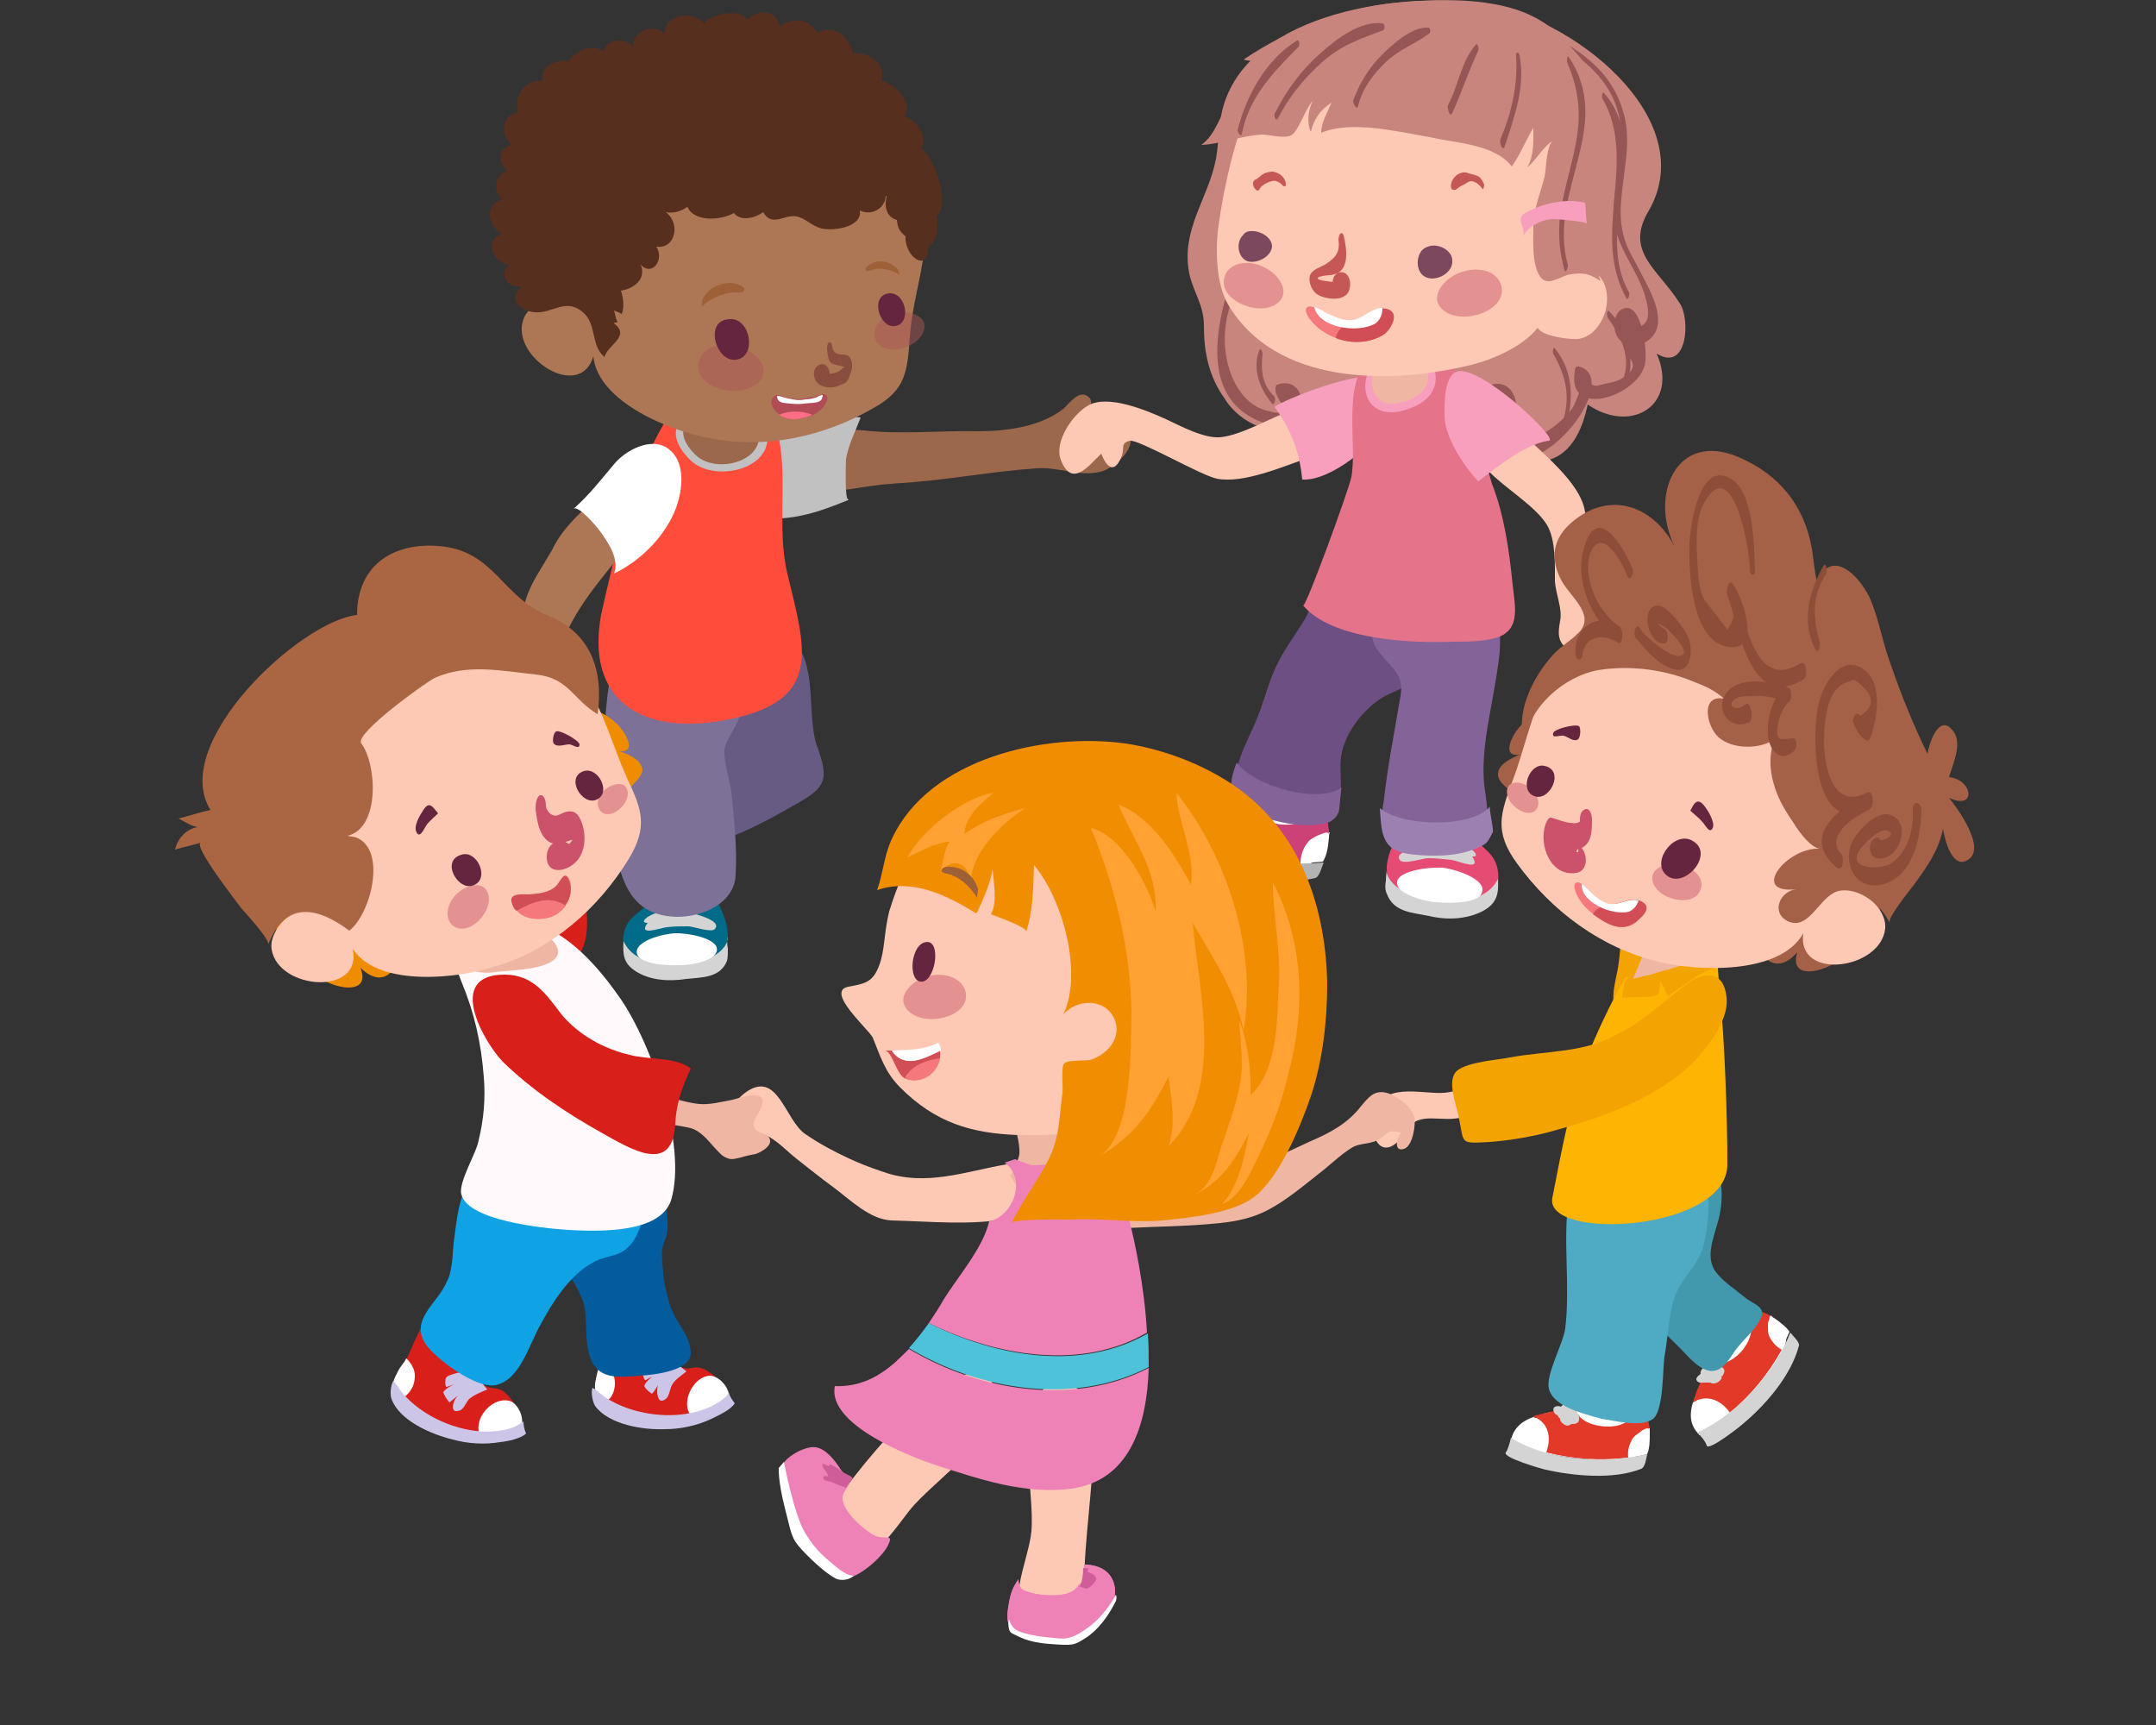 <?xml version="1.0" encoding="utf-8"?>
<!-- Generator: Adobe Illustrator 21.0.0, SVG Export Plug-In . SVG Version: 6.00 Build 0)  -->
<svg version="1.1" id="preschool" xmlns="http://www.w3.org/2000/svg" xmlns:xlink="http://www.w3.org/1999/xlink" x="0px" y="0px"
	 viewBox="0 0 250 200" enable-background="new 0 0 250 200" xml:space="preserve">
<rect x="0" y="0" width="250" height="200" fill="#333333" stroke="none"/>
<g>
	<g>
		<g>
			<g>
				<g>
					<g>
						<path fill="#E64B74" d="M161.2,98.7c-0.5,1.4-0.7,2.9,0.4,4c1.1,1.1,3.4,0.9,4.8,1.2c1.8,0.3,4,0.7,5.8,0.1
							c1.6-0.6,1.8-2.3,1.3-3.8c-0.6-1.7-2.2-2.1-2.9-3.7c-1.5,0-3,0.4-4.4,0.2c-0.3,0-3.5-0.7-3.4-0.8
							C162.2,96.6,161.6,97.6,161.2,98.7z"/>
					</g>
					<g>
						<path fill="#D4D4D4" d="M160.7,102.1c-0.1,0.5-0.1,1.1,0.1,1.5c0.8,2.2,3,2.2,4.9,2.6c2.1,0.5,4.4,0.4,6.3-0.6
							c1.6-0.9,1.8-2,1.7-3.7c-1.8,3.6-7.5,2.6-10.6,1.6c-0.9-0.3-2.5-1.6-2.3-2.8C160.8,101.1,160.7,101.6,160.7,102.1z"/>
					</g>
					<g>
						<path fill="#FFFFFF" d="M166.5,104.6c2.4,0.2,4.8,0,5.3-1c0.8-1.7-3.3-2.9-4.6-3c-2.1-0.1-6.4,0.6-4.9,2.5
							C162.7,103.5,164.3,104.4,166.5,104.6z"/>
					</g>
				</g>
				<path fill="#D4D4D4" d="M164.8,98.1c-1.5,0.3-3,0.9-2.5,1.6c0.4,0.6,2.7-0.2,3.3-0.2c0.9,0,1.8,0.1,2.7,0.2
					c0.8,0.1,3.6,1.4,2.4-0.4c0.9,0.1,0.2-0.7-0.2-0.9c-0.8-0.6-2.2-0.8-3.1-0.8C167.3,97.7,166.1,97.8,164.8,98.1z"/>
			</g>
			<g>
				<g>
					<g>
						<path fill="#FFFFFF" d="M154,97.1c0,0.1,0,0.2,0,0.3c-0.3,3.8-5,3.1-7.5,2.6c-0.8-0.2-1.5-0.4-2.3-0.5c-3-0.6-5.8-1.6-8.5-3.2
							c-0.2-0.1,1.9-2.2,2.1-2.3c0.8-0.6,1.6-1.1,2.6-1.2c1.5-0.1,3.8,0.5,4.9-1.1c0.8,1.2,2.3,1,3.5,0.6c1.3-0.4,2.4-0.7,3.3-1.7
							c0,0,0.8,2.1,0.9,2.3c0.2,0.8,0.5,1.5,0.8,2.3C154,95.8,154.1,96.4,154,97.1z"/>
					</g>
					<g>
						<path fill="#FFFFFF" d="M139.8,98c-1.6-0.6-3.2-1.3-4.7-2.2c0,0,0-0.1,0-0.1c0.6-1.7,1.9-2.5,3.5-2.8
							C140.4,93.8,141,95.8,139.8,98z"/>
					</g>
					<g>
						<path fill="#FFFFFF" d="M154.2,96.5c-0.1,0.2-0.1,0.5-0.1,0.6c-0.1,1-0.2,2-0.7,2.8c-0.9,0.1-1.7,0.1-2.6,0.1
							C150.7,98,152.4,96.5,154.2,96.5z"/>
					</g>
					<g>
						<path fill="#CC4176" d="M153.5,96.6c-0.3,0.1-0.5,0.2-0.8,0.3c-0.3,0.2-0.8,0.4-1,0.7c-0.6,0.7-0.9,1.6-0.9,2.5
							c-3.6,0-7.4-0.8-11-2.1c1.1-2.2,0.6-4.2-1.2-5.1c0.5-0.1,1-0.2,1.4-0.2c1.5-0.1,2.9-0.2,4.4-0.5c0,2.1,2.4,3.2,4.2,3.4
							c1.4,0.1,2.8-0.2,3.8-1.2c0.3-0.3,0.5-0.7,0.8-0.9c0.2,0.3,0.4,0.6,0.5,0.9c0.1,0.3,0.2,0.7,0.3,1.1c0,0.1,0.1,1.2,0.1,1.2
							C154,96.5,153.8,96.5,153.5,96.6z"/>
					</g>
					<g>
						<path fill="#B3B3B3" d="M153.5,100c-0.2,0.4-0.5,1.7-1,1.8c-4.1,1-9.3-0.2-13-1.6c-0.4-0.2-5.7-2.4-5.1-3
							c0.4-0.4,0.8-1.4,0.9-1.9c2.5,1.9,5.6,3.3,8.9,4C147.2,100,150.4,100.3,153.5,100z"/>
					</g>
				</g>
				<path fill="#D4D4D4" d="M144,92.1c0.5,0.6,1,1.5,0.9,2c-0.1,0.3-0.4,0.5-0.8,0.5c-0.1,0-0.2,0-0.3-0.1c-0.1,0.1-0.4,0.2-0.7,0.1
					c-0.5-0.2-0.8-0.7-0.8-1c0,0,0,0,0-0.1c0,0,0,0,0,0c0-0.1,0-0.1-0.1-0.2c0,0,0,0,0,0c0,0,0,0,0,0c-0.1-0.1-0.1-0.2-0.2-0.3
					c0,0,0,0,0,0c0,0,0,0,0-0.1c-0.1-0.1-0.1-0.1-0.2-0.2c-0.3-0.4-0.3-0.9,0-1c0.2-0.1,0.6-0.1,0.9,0.1
					C142.9,91.6,143.6,91.6,144,92.1z"/>
			</g>
			<g>
				<path fill="#6E4F84" d="M158.4,82.4c-1.4,1.4-2.4,3.1-2.8,4.8c-0.6,2.3,0.8,6.3-1.5,7.2c-2.8,1.1-8.8,0.7-10.4-2.1
					c-1.5-2.5,1.2-6.7,2.1-9.1c0.8-2,1.3-4.1,2.2-6c0.9-1.9,2.2-3.6,3.3-5.4c0.5-0.9,0.8-1.8,1.1-2.8c0.9-2.8,3.6-5.3,6.7-4.9
					c4.3,0.6,9.9,7.8,7.7,12c-1.3,2.5-3.4,3.3-5.8,4.4C160.1,80.9,159.2,81.6,158.4,82.4z"/>
			</g>
			<g>
				<path fill="#846398" d="M154.6,95c-0.4,0.4-1,0.5-1.7,0.6c-2.3,0.3-4.8-0.3-7-1c-3.6-1.3-3.6-3.4-2.5-6.2
					c1.9,2.7,9.4,4.9,12.2,2.9c-0.2,0.2-0.2,2.5-0.4,2.9C155,94.6,154.9,94.8,154.6,95z"/>
			</g>
			<g>
				<path fill="#846398" d="M172.4,84.8c-0.3,2.1-0.5,4.1-0.3,6.2c0.2,1.6,1,5.4-0.6,6.6c-2.5,1.8-8.6,2.1-10.6-0.4
					c-1.1-1.4-0.6-3.1-0.4-4.7c0.4-3.6,1.1-7.1,1.7-10.7c0.2-1.1,0.5-2.2,0-3.3c-1-2.1-4.3-3.6-2.6-6.3c1.8-3,8.6-3.1,11.5-2.4
					c3.1,0.7,2.9,3.1,2.8,5.8C173.6,78.5,172.9,81.7,172.4,84.8z"/>
			</g>
			<g>
				<path fill="#9D80B2" d="M172.6,97.4c-0.3,0.5-0.8,0.7-1.5,1c-2.2,0.9-4.7,0.9-7,0.7c-3.8-0.3-3.9-2.1-4.1-5.4
					c2.5,2.1,10.5,2.4,12.8-0.2c-0.2,0.2,0.4,2.4,0.3,3C172.9,96.9,172.7,97.2,172.6,97.4z"/>
			</g>
		</g>
		<g>
			<g>
				<g>
					<path fill="#9B684C" d="M105.9,55.9c-0.9,0.1-1.7,0.1-2.6,0.2c-3.3,0.2-6.5,1.2-9.9,0.9c-3.1-0.3-4.1-2.3-1.8-4.6
						c2.3-2.3,5.4-2.8,8.5-2.5c4.5,0.5,8.8,0,13.3,0.1c3.3,0,7.2-0.5,9.9-2.6c0.7-0.6,1.8-2.3,2.9-1.4c0.9,0.7-0.4,2.3,0.2,3.1
						c0.9,1.1,2.1-0.5,2.9-0.7c1.1-0.3,2.9,0.4,1.5,1.6c1.3,1.8-1.6,4.3-3.2,4.7c-2.5,0.6-4.9-0.6-7.4-0.4
						C115.5,54.6,110.8,55.5,105.9,55.9z"/>
				</g>
				<g>
					<path fill="#C1C1C1" d="M98.3,58c0,0,0.1,0,0.1-0.1c-0.5,0.2-0.3-4.3-0.3-4.7c0.3-1.7,1.1-3.2,1.7-4.8c-2.3-0.2-3.9-1.2-6.4-1
						c-2.7,0.3-5.3,1.4-7.5,3c-2.5,1.8-4.2,5.2-2,7.9c1.6,2,4.3,2.2,6.7,1.8C93.5,59.9,95.8,59,98.3,58z"/>
				</g>
				<g>
					<path fill="#675B84" d="M74.8,94c-0.1-4.3,4.2-4.1,5.5-7.2c0.9-2.2-0.3-1.6-1.6-2.8c-8-7.2,7.3-14.3,13-9.9
						c3.2,2.5,1.8,8.8,3,12.3c1.5,4.1,1.1,4.9-2.7,7c-3.5,2-6.8,3.8-10.8,4.7C77.2,99,74.9,98.4,74.8,94z"/>
				</g>
				<g>
					<g>
						<g>
							<path fill="#006B88" d="M84.1,106.7c0.4,1.4,0.5,2.8-0.5,3.7c-1.1,1-3.2,0.7-4.5,0.8c-1.7,0.2-3.8,0.5-5.5-0.2
								c-1.5-0.6-1.6-2.2-1-3.6c0.7-1.5,2.2-1.8,2.9-3.3c1.4,0.1,2.7,0.5,4.1,0.4c0.3,0,3.3-0.4,3.2-0.6
								C83.3,104.7,83.8,105.7,84.1,106.7z"/>
						</g>
						<g>
							<path fill="#D4D4D4" d="M84.4,110c0,0.5,0,1-0.1,1.4c-0.8,2-2.9,1.9-4.7,2.1c-2,0.3-4.2,0.2-5.9-0.9
								c-1.4-0.9-1.5-1.9-1.4-3.5c1.5,3.4,6.9,2.9,9.8,2c0.9-0.2,2.4-1.4,2.3-2.5C84.3,109,84.3,109.5,84.4,110z"/>
						</g>
						<g>
							<path fill="#FFFFFF" d="M78.8,111.9c-2.2,0.1-4.5-0.3-4.9-1.2c-0.6-1.6,3.2-2.5,4.5-2.5c2,0,5.9,0.9,4.4,2.6
								C82.4,111.2,80.9,111.9,78.8,111.9z"/>
						</g>
					</g>
					<path fill="#D4D4D4" d="M80.7,106c1.4,0.4,2.8,1,2.2,1.7c-0.4,0.5-2.5-0.3-3.1-0.3c-0.8,0-1.7,0-2.5,0.1
						c-0.8,0.1-3.4,1.1-2.2-0.5c-0.9,0-0.2-0.6,0.2-0.8c0.8-0.5,2.1-0.6,3-0.6C78.4,105.5,79.6,105.7,80.7,106z"/>
				</g>
				<g>
					<path fill="#7D7198" d="M81.4,77.3c-0.8,0-10.2-0.8-9.7-2.4c-2.4,7.2-1.8,17-0.2,24.3c0.8,4,2.4,7,7,7.1c3.2,0,6.7-1.7,6.8-4.9
						c0.2-3.2-0.2-6.4-0.5-9.6c-0.2-1.4-0.9-3.5-0.8-4.9c0.3-1.5,1.7-2.9,2-4.7C86.9,78.3,85.2,77.3,81.4,77.3z"/>
				</g>
				<g>
					<path fill="#FF4C3B" d="M77.3,48.6c4-7.4,10.8-6.4,12.8,1.2c1.4,5.4-0.1,11.3,1.2,16.7c2.1,8.8,4.3,14.9-7.3,17
						c-9.7,1.8-16.1-2.4-14.3-12.2C71.3,64.1,73.4,54.9,77.3,48.6z"/>
				</g>
				<g>
					<path fill="#C1C1C1" d="M80,53.3c-6.1-6.1,6.7-8.5,8.6-4.1C90.8,54.1,83,56.3,80,53.3z"/>
				</g>
				<g>
					<path fill="#9B684C" d="M80.6,52.7c-5.1-5.1,5.5-7,7.1-3.4C89.5,53.3,83.1,55.2,80.6,52.7z"/>
				</g>
				<g>
					<g>
						<path fill="#AD7755" d="M94,12.6c3.9,1.5,7.4,4,10.1,7c5.8,6.4,1.9,12.1,1.4,19.5c-0.3,3.9-0.4,6.1-4.2,8.2
							c-5.7,3.3-12.4,4.8-19,3.5c-4.2-0.7-13-4.1-13.5-9.5c-1.5,5.3-9.7,0.1-8.1-4.3c1.2-3.4,9.5-3.6,8.7,0.2
							c0.1-0.5-2.8-3.7-3.2-4.4c-0.7-1.5-1.1-3-1.1-4.6c0.1-3,1.5-6,3.1-8.6c3.4-5.5,9-8,15.3-8.6C87.2,10.7,90.7,11.3,94,12.6z"/>
					</g>
					<g>
						<g>
							<path fill="#894E3D" d="M95.9,40.6c0.1,0.5,0.1,1.4,0.7,1.6c0.2,0.1,1.7,0.4,1.7,0.4c0-0.2,0-0.3-0.1-0.2
								c-0.1,0-0.1,0.1-0.2,0.1c-0.1,0-0.2,0.2-0.3,0.2c-0.4,0.4-0.7,0.5-1.2,0.6c-0.4,0.1-0.9,0.1-1.2-0.1
								c-0.3-0.2-0.3-0.5-0.5-0.7c0.1,0.1,0.1,0.2,0.2,0.3c0,0,0,0,0-0.1c0,0.3,0,0.5,0,0.8c0.1-0.1,0.6,0,0.6,0.2
								c0.2,0.8,0.6-0.1,0.6-0.5c-0.1-0.6-0.5-1.2-1.2-0.9c-0.5,0.2-0.7,0.8-0.6,1.3c0.2,1.4,2.1,1.6,3.1,1c0.2-0.1,0.5-0.1,0.7-0.4
								c0.2-0.2,0.3-0.6,0.4-0.9c0.2-0.5,0.3-1,0.1-1.5c-0.2-0.7-0.7-0.7-1.3-0.7c-0.5-0.1-0.8-0.3-0.9-0.9c0-0.2-0.1-0.6-0.4-0.5
								C95.9,39.8,95.9,40.4,95.9,40.6L95.9,40.6z"/>
						</g>
					</g>
					<g>
						<path fill="#562F1E" d="M81.7,2.8c-0.4-0.5,3.6-2.3,5-0.5c1.1-1.3,3.4-1.2,3.7,0.8c1.5-1.2,3.4-0.9,4.4,0.7
							c2-1.1,3.8,0.6,4.1,2.4c1.7-0.3,4,1.3,3.3,3.1c1.6,0.6,3.7,2.3,2.7,4.2c1.5,0.5,2.7,2.3,1.9,3.7c1.7,1.2,3.4,6.5,1.8,7.9
							c0.3,1.4,0,2.9-1,3.6c0.1,2.9-2.7,1.2-2.6-1.3c-0.7-0.6-0.9-0.9-1-1.9c-1.2-0.3-1.5-1.6-1.2-2.7c0-0.1-0.2-0.1-0.1-0.3
							c0.1,1.6-1.6,2.6-3,1.9c0.3,1.9-2.9,2.4-4.4,2.1c-1.2-0.3-1.9-1.2-2.9-1.4c-1.4-0.3-2.9,1.3-3.9-0.5c-1,0.7-2.6,1.1-3.4,0.1
							c-1.6,0.9-4.9,1.1-5.5-1c-0.1,0,0.5-0.1,0.5-0.1c-0.7,0.8-1.9,1.2-2.9,1c1.7,1.2,1.2,4.3-1.1,4c1,1.5-0.5,3.5-1.8,2.1
							c0.7,1.7-0.9,2.8-2.3,3c0.3,0.9,0.4,1.9,0.1,2.7c-0.2-0.1-0.6-0.3-0.9-0.4c-0.1,0-0.1-0.1,0,0c0.1,0.3,0.2,1,0.4,1.3
							c-0.1,0.2-0.4,0-0.4,0.2c2,1.5-0.8,2.5-1.1,3.9c-1.6-1.3-0.9-3.7-2.4-5.1c-2.1-1.9-3.6,0.1-5.7-0.1c-1.5-0.1-3.3-1.4-1.5-3
							c-1.6,0.3-2.8-1.4-1.5-2.5c-1.9-0.4-2.9-2.7-0.9-3.6c-1.5-1-2-3.3,0.1-4c-1.1-1-0.8-2.8,0.6-3.3c-1.1-0.9-1.1-2.6,0.5-3
							c-1.3-1.2-1.2-3.5,0.8-3.8c-0.6-1.9,0.8-3.9,2.9-3.6c-0.5-1.7,1.5-2.6,2.9-2.3C66.7,6,68.4,5,70,5.9c0.4-1.4,2.4-1.6,3.4-0.5
							c-0.1-1.8,2.5-2.8,3.6-1.5C77.2,1.6,80.4,1.1,81.7,2.8z"/>
					</g>
					<g opacity="0.5">
						<path fill="#AA5555" d="M81,42.2c-0.4,3.1,5.6,4.3,7.3,1.7c0.9-1.4-0.7-3.2-2.7-3.8C83.5,39.5,81.2,40.4,81,42.2z"/>
					</g>
					<g opacity="0.5">
						<path fill="#AA5555" d="M101.5,39.3c0.8,2.3,5.4,1.1,5.7-1.3c0.2-1.3-1.6-2-3.1-1.7C102.3,36.5,101,37.9,101.5,39.3z"/>
					</g>
					<g>
						<path fill="#65253E" d="M85.4,41.7c2.4-0.4,1.6-4.8-0.7-4.7C81.5,37,83,42.1,85.4,41.7z"/>
					</g>
					<g>
						<path fill="#65253E" d="M103.8,37.8c1.9-0.3,1.3-3.8-0.6-3.8C100.8,34.1,101.9,38.1,103.8,37.8z"/>
					</g>
					<g>
						<path fill="#9E6036" d="M85.2,33.9c-0.1,0-0.2,0-0.2,0c-1.3,0.1-2.8,0.8-3.7,1.7c0.1-0.1,0.1-0.8,0.2-1c0.2-0.3,0.5-0.7,0.8-1
							c0.7-0.5,1.6-0.8,2.4-0.8c0.3,0,1.7,0.3,1.6,0.8C86.3,34,85.6,33.9,85.2,33.9z"/>
					</g>
					<g>
						<path fill="#9E6036" d="M101.2,31.3c0.1,0,0.1,0,0.2-0.1c1-0.2,2.2,0.2,3,0.7c-0.1,0-0.2-0.6-0.3-0.7
							c-0.2-0.2-0.5-0.4-0.8-0.6c-0.6-0.3-1.3-0.4-1.9-0.2c-0.2,0.1-1.2,0.5-1,0.9C100.4,31.5,100.9,31.4,101.2,31.3z"/>
					</g>
					<g>
						<g>
							<g>
								<path fill="#B14C56" d="M95.4,47.3C95.4,47.3,95.4,47.3,95.4,47.3c-0.7,0.7-1.5,1.1-2.5,1.2c-0.7,0.1-1.4,0.1-2-0.1
									c-0.7-0.3-2-1.5-1.2-2.4c0.4-0.4,0.8-0.1,1.2,0c0.9,0.2,1.5,0.4,2.4,0.2c0.4-0.1,0.8-0.2,1.2-0.2c0.3-0.1,0.7-0.3,1-0.3
									C96.4,45.9,95.7,46.9,95.4,47.3z"/>
							</g>
							<g>
								<path fill="#FF6E86" d="M90.3,48.1c0.2,0.1,0.4,0.2,0.6,0.3c0.6,0.2,1.3,0.3,2,0.1c0.5-0.1,0.9-0.2,1.3-0.4
									C93,47.6,91.5,47.6,90.3,48.1z"/>
							</g>
						</g>
						<g>
							<path fill="#FFFFFF" d="M90.8,46.7c0.8,0.1,1.6,0.2,2.4,0.1c0.5-0.1,1.6,0,2-0.4c0.1-0.1,0.2-0.4,0.2-0.6
								c-0.3,0-0.6,0.2-0.8,0.3c-0.4,0.1-0.8,0.2-1.2,0.2c-0.9,0.2-1.5,0-2.4-0.2c-0.3-0.1-0.6-0.2-0.9-0.2
								C90.1,46.3,90.3,46.6,90.8,46.7z"/>
						</g>
					</g>
				</g>
				<g>
					<path fill="#AD7755" d="M63.4,64.8c0.2-0.4,0.5-0.8,0.7-1.2c1.3-2.7,3.9-4.8,6.1-6.8c1.8-1.7,7.9-5.6,7.1,0.2
						c-0.2,1.2-2.7,3.8-3.4,4.8c-2.6,3.6-6.5,7.5-8.3,11.8c-1.1,2.6-2.2,7.8-1.5,10.6c0.2,0.9,1.4,2.6,0.2,3.2c-1,0.5-2-1.3-2.9-1
						c-1.3,0.4-0.4,2.1-0.5,3c-0.1,1.1-1.5,2.5-2.1,0.8c-2.1,0.5-3.3-3.2-3.1-4.8c0.4-2.4,2.1-4.5,2.8-6.9c0.8-2.7,1.7-5.5,2.3-8.3
						C61.2,68.2,62.4,66.5,63.4,64.8z"/>
				</g>
				<g>
					<path fill="#FFFFFF" d="M66.5,59c0.6-0.5,3,2.4,3.3,2.9c0.9,1.3,2,3,1.4,4.6c2.9-1.4,5.5-3.9,6.9-6.9c1-2.2,1.7-6.1-0.8-7.7
						c-1.9-1.2-4.7,0.3-6,1.8C69.7,55.6,68.4,57.3,66.5,59z"/>
				</g>
			</g>
			<g>
				<g>
					<g>
						<g>
							<g>
								<path fill="#FEC9B4" d="M107.2,162c1.4-1.6,7.4-4.9,8.2-0.7c1,5.3-7.1,10.2-10,13.9c-1.8,2.3-6.7,9.6-10.1,5.6
									C92.2,177.2,104.9,164.5,107.2,162z"/>
							</g>
							<g>
								<path fill="#EE81B6" d="M96.3,181.8c-0.8-0.6-1.5-1.4-2-1.8c-1.5-1.5-2.5-3.6-2.9-5.6c-0.2-1.2-1.2-3.2-0.8-4.3
									c0.4-1.2,2.8-2.5,4-2.3c1.2,0.2,2.2,1.5,2.9,2.6c0.3,0.4,1.1,1,1,1.6c-0.4,0.7-0.9,1.2-0.8,1.9c0.2,1.4,2.2,3.2,3.3,3.9
									c1.5,1,2.7-0.2,2,1.3c-0.6,1.3-2.5,2.9-3.7,3.5C98.4,183.1,97.3,182.6,96.3,181.8z"/>
							</g>
							<path fill="#FFFFFF" d="M99,182.7c0,0-0.7,0.1-2-1c-1.3-1.1-2.3-1.8-3.6-3.9c-1.3-2-2.5-8.3-2.5-8.3l-0.6,0.7
								c0,0-0.1,1.5,0.7,4.6c0.8,3.1,0.7,3.5,2,4.9c1.3,1.4,3.1,3,4.1,3.4C98.3,183.4,99,182.7,99,182.7z"/>
							<g>
								<g>
									<path fill="#CE5D99" d="M95.4,169.7c0.2,0.1,0.5,0.2,0.7,0.3c0-0.1,0.1-0.2,0.2-0.2c0.5,0.2,0.9,0.5,1.3,0.8
										c0.4,0.3,0.9,0.4,1.2,0.7c0,0,0.1,0.1,0.1,0.1c-0.3,0.4-0.6,0.7-0.8,1.1c-0.5-0.2-1.1-0.4-1.5-0.6c-0.2-0.1-0.8-0.2-1-0.3
										c-0.3-0.3-0.1-0.6,0.4-0.4C96,170.5,95.2,170.3,95.4,169.7z"/>
								</g>
							</g>
						</g>
						<g>
							<path fill="#FEC9B4" d="M126.8,166.5c0-2.1-2-8.6-5.2-6c-4.1,3.2-1.6,12.3-2,17c-0.3,3.6-3.6,9.5,0.6,11
								c2.2,0.8,9.4-1.7,5.5-4.3C125.7,178.4,126.8,172.5,126.8,166.5z"/>
						</g>
						<g>
							<path fill="#FEC9B4" d="M98.4,134.3c-1.7-0.8-3.4-1.7-5-2.8c-2.4-1.6-3.2-7.6-7-4.8c-1.3,1-1.7,1.8-2.1,3.5
								c-0.1,0.7-0.6,2.7,0.6,1.8c0.2,2.9,2,0.6,2.8-0.7c1.9,0.3,3.1,1.8,4.6,3c1.4,1.1,2.9,2.3,4.4,3.4c2,1.5,4.2,3.7,6.7,3.8
								c4.3,0.1,9.1,0.6,13.4-0.2c3.9-0.7,4.3-7-0.1-6.3c-4.7,0.8-9.3,2.6-14.2,0.9C101,135.4,99.7,134.9,98.4,134.3z"/>
						</g>
						<g>
							<path fill="#FEC9B4" d="M168.6,129.7c1.1-0.1,6.4-0.8,4-3.1c-1.1-1-3.8,0-5.1,0.1c-2.8,0.2-7.3-1.4-8.2,2.6
								c-0.6,2.7,1,5.4,3.3,2.5c1-1.2,1-1.9,2.7-2.1C166.3,129.6,167.4,129.8,168.6,129.7z"/>
						</g>
						<g>
							<path fill="#EFB7A3" d="M128.6,142.4c-2-0.1-4.4-0.6-4.7-2.9c-0.6-5,5.4-4,8.3-4c3.4,0,7.2-0.6,10.6-0.1
								c1.3,0.2,2.1,0.2,3.3-0.4c2-0.9,4-1.8,5.9-2.7c2.1-0.9,4.2-2,5.7-3.9c1-1.2,1.7-2.2,3.4-1.6c1.1,0.5,2.5,1.4,2.9,2.7
								c0.2,0.9-0.2,3.4-1.2,3.7c-1.2,0.4-0.9-1.3-0.3-1.9c-1.5-0.2-1.2-0.3-2.3,0.6c-1.2,0.9-2.4,0.5-3.5,1.2
								c-1.3,0.8-2.6,2.1-3.8,3c-1.9,1.5-3.8,3.1-5.9,4.2c-1.7,0.9-3.6,1.3-5.5,1.5c-3.8,0.4-7.5,0.4-11.3,0.6
								C129.7,142.4,129.2,142.4,128.6,142.4z"/>
						</g>
						<g>
							<path fill="#EFB7A3" d="M126.5,128.4c-1.6-2-5.6-4.2-7.9-2.9c-2.9,1.6-0.2,5.6-0.4,8.3c0,0.3-0.9,2.8-1.1,2.4
								c1.4,3.1,6,4.6,8.4,3.3C123.3,135.7,130.8,134,126.5,128.4z"/>
						</g>
						<g>
							<path fill="#4EC2D9" d="M105.4,156.3c0.8-0.9,1.6-1.9,2.3-2.9c8,4,17.7,5.6,25.4,1.2c0.1,1.3,0.1,2.6,0.1,3.9
								C124.5,163,113.6,161.2,105.4,156.3z"/>
						</g>
						<g>
							<path fill="#EE81B6" d="M96.8,160.7c2,0.1,3.9-0.5,5.5-1.6c1.1-0.7,2.1-1.7,3.1-2.7c8.2,4.9,19.1,6.7,27.8,2.2
								c-0.2,6.8-2.3,13.1-9,14c-5.4,0.7-10.6-1.1-15.6-2.7C105.6,168.9,95.9,165.2,96.8,160.7z"/>
						</g>
						<g>
							<path fill="#EE81B6" d="M107.7,153.4c0.6-0.9,1.2-1.8,1.7-2.7c1.6-2.6,4.6-6,5.3-9.1c2.8-0.6,4.4-4.9,1.8-6.8
								c-0.1,0-0.1,0,0,0c0.3-0.1,0.9-0.3,1.2-0.4c0,0,1.7,0.7,2.1,0.7c1,0,2-0.1,3-0.3c1.2-0.2,3.7-0.4,4.5-1.5
								c-0.1,0.1,3.4,7.1,3.6,8c0.7,2.7,1.8,7.8,2.1,13.2C125.5,158.9,115.7,157.3,107.7,153.4z"/>
						</g>
						<g>
							<path fill="#EE81B6" d="M125.7,182.3c0-0.5,0.1-0.9,0-0.9c0.6,0,1.2,0.1,1.7,0.3c1.3,0.5,1.9,1.6,1.9,2.9
								c0,1.4-0.9,2.4-1.8,3.3c-0.9,0.9-1.8,1.8-3.1,2.2c-1.5,0.4-3.3-0.2-4.9-0.4c-0.8-0.1-1.7-0.2-2.3-0.9
								c-0.5-0.7-0.4-1.7-0.3-2.4c0.2-1.3,0.4-2.2,1.2-3.3c0,0.7,0.2,1.2,0.9,1.4c1.3,0.5,3.3,0.6,4.6,0.3c0.7-0.2,1.2-0.5,1.5-1.1
								C125.5,183.7,125.7,182.9,125.7,182.3z"/>
						</g>
						<g>
							<path fill="#EE81B6" d="M125.7,182.3c0-0.5,0.1-0.9,0-0.9c0.6,0,1.2,0.1,1.7,0.3c1.3,0.5,1.9,1.6,1.9,2.9
								c0,1.4-0.9,2.4-1.8,3.3c-0.9,0.9-1.8,1.8-3.1,2.2c-1.5,0.4-3.3-0.2-4.9-0.4c-0.8-0.1-1.7-0.2-2.3-0.9
								c-0.5-0.7-0.4-1.7-0.3-2.4c0.2-1.3,0.4-2.2,1.2-3.3c0,0.7,0.2,1.2,0.9,1.4c1.3,0.5,3.3,0.6,4.6,0.3c0.7-0.2,1.2-0.5,1.5-1.1
								C125.5,183.7,125.7,182.9,125.7,182.3z"/>
						</g>
						<path fill="#FFFFFF" d="M129.4,184.9c0,0-1.2,2.3-3.1,3.7c-1.9,1.4-2.6,1.5-4.1,1.3c-1.6-0.1-4-0.5-4.6-1.1
							c-0.5-0.5-0.6-1.1-0.6-1.1s-0.3,1.4,0.4,1.7c0.7,0.3,1.6,1,4.3,1.2c2.7,0.2,2.8,0.2,4.2-0.7c1.4-0.9,2.6-2.5,3.4-4.1
							C129.6,185.3,129.4,184.9,129.4,184.9z"/>
						<g>
							<path fill="#CE5D99" d="M126.2,181.9c0.1,0-0.1,0.3-0.2,0.3c0.5,0.2,0.9,0.3,1.1,0.8c0.1,0.3-0.9,1.3-1.2,1.2
								c-0.1-0.1-0.6-0.2-0.7-0.2c0.3-0.7,0.4-1.5,0.4-2.2C125.9,181.8,126.1,181.8,126.2,181.9z"/>
						</g>
					</g>
					<g>
						<g>
							<path fill="#FEC9B4" d="M147.4,98.8c-1.3-2.3-3-4.5-5-6.1c-2.4-1.9-5.5-3.6-8.5-4.4c-6.4-1.7-15.5-1.7-21.1,2.6
								c-5,3.9-7.9,8.9-9.7,14.8c-0.1,0.4-0.2,0.9-0.3,1.5c-0.3,1.7-0.3,3.7-1.1,5.3c-0.7,1.5-1.8,1.6-3.3,1.9
								c-2.8,0.5,2.3,4.9,2.8,5.9c0.9,2.2,1.4,4,3.2,5.8c4,4,8.1,5.3,13.7,5.5c4.7,0.1,9.4-0.3,13.8-2.2c4.3-1.9,8.2-4.4,11.7-7.5
								c3.5-3.2,4.6-6.8,5.5-11.4C149.8,106,149.8,102.9,147.4,98.8z"/>
						</g>
						<g>
							<g>
								<path fill="#D14E56" d="M103.4,121.8c-0.3,0-0.6,0-0.9,0c1-0.1,1.4,3,2.6,3.3c2.2,0.7,4.2-1.3,3.9-3.3
									C107.2,122.7,104.9,124,103.4,121.8z"/>
							</g>
							<g>
								<path fill="#F5787D" d="M104.9,125c0.1,0,0.1,0.1,0.2,0.1c1.9,0.6,3.6-0.7,3.9-2.4C107.4,122.9,105.7,123.5,104.9,125z"/>
							</g>
							<g>
								<path fill="#FFFFFF" d="M109.1,121.8c0-0.3-0.1-0.6-0.3-0.9c-1.8,0.9-3.6,0.8-5.4,0.9C104.9,124,107.2,122.7,109.1,121.8z"
									/>
							</g>
						</g>
						<g>
							<path fill="#E49192" d="M112,115.2c0.4,2.9-5.4,4.1-7,1.6c-0.9-1.4,0.7-3.1,2.6-3.6C109.6,112.6,111.8,113.5,112,115.2z"/>
						</g>
						<g>
							<path fill="#65253E" d="M107,113.8c-1.7,0.3-1.5-3.9,0.1-4.5C109.2,108.5,108.6,113.5,107,113.8z"/>
						</g>
						<g>
							<path fill="#F18D01" d="M144.1,91.8c-3.8-2.9-8.9-4.9-13.6-5.6c-9.3-1.3-22.8,1.7-27.1,11.1c-0.9,1.9-1,4-1.7,5.9
								c4.1-1.4,8.1,0.6,11.5,2.7c0,0,0-0.1,0.1-0.1c0.7-1.6,1.5-3.2,1.8-5c0.1,1.5,0.6,3.8-0.2,5.2c0.5,0.2,4.2,1.5,4.1,2
								c0.8-2.5,0.8-5,0.9-7.7c3.3,3.9,5.7,12.5,3.4,17.3c1.6-1.8,4.8-1.9,5.9,0.5c0.9,2-0.5,3.9-2.5,4.7c-0.7,0.3-2.8,0-3.3,0.5
								c-0.4,0.5-0.1,2.7-0.2,3.4c-0.4,2.9-0.3,5.2-1.7,7.9c-1.3,2.5-3,4.7-4.2,7.2c0.2-0.5,5.9-0.4,6.8-0.4
								c3.6-0.2,7.1,0.4,10.7,0.1c3-0.3,8.1-0.8,10.6-2.7c3-2.3,5.4-8.2,6.6-11.7c1.4-4.2,1.9-8.8,1.9-13.2
								C153.7,105.6,151.1,97.2,144.1,91.8z"/>
						</g>
						<g>
							<path fill="#FFA233" d="M126.5,96c3.5,0.8,6.6,6.5,7.5,9.7c0.2-5-2.6-8.2-4.3-12.4c3.8,1.4,6.6,5.9,8.4,9.3
								c0.5-3.7-1.5-7.1-1.7-10.7c5.9,7.4,9.4,18.2,7.8,27.6c-1-4.8-3.6-8.5-5.9-12.5c0.7,8.1,3.8,19.2-2.8,25.9
								c0.9-2.6,0.3-5.4,0-8.1c-2.1,4.2-4.1,7-8.1,9.3c4-2.3,3.7-12.9,3.8-16.7C131.1,110.1,129.3,102.8,126.5,96z"/>
						</g>
						<g>
							<path fill="#FFA233" d="M118.9,93.7c-2.7,0.7-4.8,1.4-7.1,3c0.2-2.1,1.8-3.4,3.4-4.8c-3.7,0.7-8.2,4.3-10,7.5
								c1.6-0.7,3.4-1.8,5-1.8c-0.5,0-1,2.9-1.1,3.3c1.7-1.6,3.3-0.7,3.5,1.6C112.4,99,116.3,95.3,118.9,93.7z"/>
						</g>
						<g>
							<path fill="#9E6036" d="M110.2,101.4c0.1,0,0.2,0,0.2,0.1c1.2,0.4,2.3,1.6,2.9,2.6c0-0.1,0.1-0.7,0.1-1
								c-0.1-0.4-0.3-0.8-0.5-1.1c-0.5-0.7-1.2-1.2-2-1.4c-0.3-0.1-1.6-0.3-1.7,0.3C109.1,101.2,109.8,101.3,110.2,101.4z"/>
						</g>
						<g>
							<path fill="#FFA233" d="M144.5,121.1c0.4,1.9,0.6,4,0.5,5.9c3.3-3.2,3-8.7,3.3-12.9c0.2-4.1-0.7-8-0.7-11.8
								c3.6,7,3.8,14.6,1.8,22.2c-0.8,3.4-1.9,6.3-3.4,9.4c-0.9,1.8-2.2,5-4.3,5.7c1.9-2,2.6-5.4,3.1-8.2c-1.5,3-3.3,5.8-6.5,7.2
								c2.1-0.9,2.6-3.3,3.2-5.3c0.8-2.4,1.7-4.8,2.2-7.2c0.6-2.6,0.1-5.1,0-7.8C144.1,119.3,144.3,120.1,144.5,121.1z"/>
						</g>
					</g>
				</g>
				<g>
					<g>
						<g>
							<path fill="#D81F19" d="M46.9,158c-0.5,0.7-0.9,1.4-1.1,2.1c-0.1,0.4-0.1,0.8,0,1.3c0.8,3.5,6,5.1,9.1,5.5
								c1.5,0.2,5.2,0.3,5.4-1.9c0.1-1.3-1-3.1-2.1-3.8c-0.6-0.3-1.3-0.2-1.9-0.5c-0.8-0.4-0.9-1.9-0.9-2.7c0-0.1,0.2-2.1,0.3-2.1
								c-1.7-0.8-2.9-3.5-4.8-3.7C49,152.1,47.7,156.8,46.9,158z"/>
						</g>
						<g>
							<path fill="#FFFFFF" d="M59,162.4c-1.8-0.4-3.8,1.7-3.5,3.5c0.3,2,3.8,0.8,4.7-0.1C61.1,164.8,60.1,162.6,59,162.4z"/>
						</g>
						<g>
							<path fill="#FFFFFF" d="M47.1,157.5c-0.1,0.2-0.2,0.4-0.3,0.5c-0.3,0.4-0.6,0.8-0.8,1.3c-0.2,0.3-0.5,1-0.4,1.4
								c0.1,0.4,0.4,0.9,0.6,1.2c0.3,0.4,0.8,0,1-0.2c0.6-0.6,0.9-1.3,0.9-2.2c0-0.4-0.1-0.8-0.3-1.1
								C47.8,158.3,47.2,157.5,47.1,157.5z"/>
						</g>
						<path fill="#CCC5E8" d="M53.8,156.8c2.2-2.4,1.7,3.1,1.8,3.5c0,0,0,0,0,0c-0.7-0.5-1.6-0.2-2.3,0
							C53.4,159.3,53,157.7,53.8,156.8z"/>
						<g>
							<path fill="#CCC5E8" d="M52.8,163.6c0.2,0,0.4,0,0.6-0.1c0.4-0.2,0.7-1,1-1.3c0.6-0.5,1.4-0.8,2.1-1.1c-0.5-0.6-1-1.2-1.2-2
								c-0.8,0-1.9-0.1-2.7,0.2c-0.3,0.1-0.8,0.2-0.9,0.5c-0.1,0.1-0.1,1.1,0.1,1c0.3-0.1,0.6-0.2,0.9-0.3c-0.5,0.2-1,0.5-1.3,0.9
								c0.1,0.4,0.4,0.8,0.7,1.2c0.3-0.2,0.6-0.5,1-0.8C52.5,162.4,52.3,163.5,52.8,163.6z"/>
						</g>
						<g>
							<path fill="#CCC5E8" d="M59.5,165.5c-4.3,1.5-10.2-0.7-13-4.2c-0.3-0.4-0.6-0.9-0.9-1.2c-0.3,0.5-0.4,1.6-0.2,2.1
								c0.9,2.5,4.6,4.1,7.1,4.7c1.8,0.5,3.7,0.6,5.5,0.3c0.9-0.1,2.4-0.4,3-1c-0.2-0.4-0.3-1-0.3-1.4
								C60.3,165.1,59.9,165.3,59.5,165.5z"/>
						</g>
					</g>
					<g>
						<g>
							<path fill="#D81F19" d="M69.5,158.5c-0.3,0.8-0.5,1.6-0.5,2.4c0,0.4,0.1,0.8,0.3,1.2c1.6,3.2,7.2,3.3,10.2,2.9
								c1.5-0.2,5.1-1.1,4.7-3.3c-0.2-1.3-1.8-2.8-3-3.1c-0.7-0.2-1.3,0.2-2,0c-0.9-0.2-1.4-1.5-1.6-2.4c0-0.1-0.4-2.1-0.3-2.1
								c-1.8-0.3-3.8-2.6-5.6-2.3C70,152.2,70,157.1,69.5,158.5z"/>
						</g>
						<g>
							<path fill="#FFFFFF" d="M82.3,159.5c-1.8,0.1-3.2,2.7-2.4,4.3c0.8,1.8,3.9-0.2,4.5-1.3C85,161.3,83.5,159.5,82.3,159.5z"/>
						</g>
						<g>
							<path fill="#FFFFFF" d="M69.6,157.9c0,0.2-0.1,0.4-0.1,0.5c-0.2,0.5-0.3,1-0.4,1.5c-0.1,0.4-0.2,1.1,0,1.4
								c0.2,0.3,0.6,0.7,0.9,1c0.3,0.3,0.8-0.2,0.9-0.4c0.4-0.7,0.5-1.5,0.3-2.3c-0.1-0.4-0.3-0.7-0.6-1
								C70.5,158.5,69.6,157.9,69.6,157.9z"/>
						</g>
						<path fill="#CCC5E8" d="M75.9,155.5c1.5-2.9,2.4,2.5,2.7,2.9c0,0,0,0,0,0c-0.8-0.3-1.6,0.2-2.2,0.6
							C76.1,158,75.4,156.6,75.9,155.5z"/>
						<g>
							<path fill="#CCC5E8" d="M76.7,162.4c0.2,0,0.4-0.1,0.6-0.3c0.3-0.3,0.4-1.1,0.6-1.5c0.4-0.7,1.1-1.1,1.7-1.6
								c-0.6-0.5-1.3-0.9-1.7-1.6c-0.8,0.2-1.9,0.4-2.6,0.9c-0.3,0.2-0.7,0.4-0.8,0.8c0,0.1,0.2,1.1,0.4,0.9
								c0.3-0.2,0.6-0.3,0.8-0.5c-0.4,0.4-0.8,0.7-1,1.2c0.2,0.4,0.6,0.7,0.9,0.9c0.3-0.3,0.5-0.7,0.7-1
								C76.1,161.2,76.2,162.4,76.7,162.4z"/>
						</g>
						<g>
							<path fill="#CCC5E8" d="M83.6,162.4c-3.8,2.6-10.1,2-13.7-0.6c-0.4-0.3-0.8-0.7-1.2-0.9c-0.2,0.5,0,1.6,0.3,2.1
								c1.6,2.2,5.6,2.8,8.1,2.7c1.8,0,3.7-0.4,5.4-1.2c0.8-0.4,2.2-1,2.7-1.8c-0.3-0.4-0.6-0.8-0.7-1.3
								C84.4,161.8,84,162.1,83.6,162.4z"/>
						</g>
					</g>
					<g>
						<path fill="#035C9E" d="M77.3,149.9c0.2,0.8,0.4,1.6,0.7,2.2c0.7,1.6,2,2.8,2.1,4.7c0.1,2.1-4.1,2.6-5.9,2.7
							c-2.5,0.2-4.9,0.5-5.8-2.2c-0.6-1.8-0.3-3.7-0.6-5.6c-0.4-2.3-2.2-4.1-3.1-6.2c-0.5-1.2-2-4.6-1.1-5.8c0.6-0.8,4-0.3,5-0.5
							c2-0.3,3.9-0.7,5.8-1.1c0.8-0.2,1.8-0.6,2.6-0.5c0.1,1.7,0.5,3.4,0.4,5.1c-0.1,0.7-0.5,1.4-0.6,2.1c-0.1,0.8,0,1.7,0.1,2.6
							C76.9,148.2,77.1,149.1,77.3,149.9z"/>
					</g>
					<g>
						<path fill="#D81F19" d="M67.6,94.6c-0.3-4.8,1.6-11-4.6-11.9c-11.6-1.6-6.6,17.7-6.7,24c0,1.5-0.4,3.5,0.7,4.7
							c2.7,3.1,8,2.7,10.1-0.6c1.6-2.4,0.8-5.7,0.6-8.4C67.5,99.9,67.8,97.3,67.6,94.6z"/>
					</g>
					<g>
						<path fill="#0FA2E5" d="M52.3,147c-0.1,0.6-0.2,1.1-0.5,1.6c-1,2.5-4.4,4.4-2.4,7.3c1.2,1.7,5.8,5.1,8,4.7
							c2.8-0.5,3.9-4.5,5.1-6.7c1.5-2.8,3.5-6.1,6.4-7.6c1.8-0.9,3-0.5,4.3-2.1c1-1.2,1.7-3.7,1.7-5.2c-4.5,1.3-8.2,1.1-12.7,0.1
							c-2.1-0.5-4.4-3-6.6-2.7c-2.4,0.3-2.7,5.8-3,7.7C52.5,145.1,52.5,146.1,52.3,147z"/>
					</g>
					<g>
						<path fill="#FFF9FC" d="M60.4,106.6c-7.1-1.4-9.6,0.5-6.9,7.2c1.5,3.6,2.3,7.1,2.6,11.1c0.2,2.4,0,4.9-0.6,7.3
							c-0.2,1.4-2.4,4.9-2,6.3c0.8,3,9.3,3.9,12.4,4.1c3.6,0.2,10.6,0.4,11.9-3.4c2-6.5-2.5-18.9-6.2-23.9
							C68.7,111.2,65,107.4,60.4,106.6z"/>
					</g>
					<g>
						<path fill="#EFB7A3" d="M57.4,112.7c1.4-0.2,7.6-0.2,7.3-2.5c-0.3-2.1-5-3.5-6.7-3.1c-1.7,0.3-3.7,1.4-4.2,3.2
							C53.1,112.5,55.6,113,57.4,112.7z"/>
					</g>
					<g>
						<path fill="#EFB7A3" d="M61.2,117.2c2.5,5.2,8.2,7.2,13.3,8.9c2,0.7,4.5,1.7,6.6,1.9c1.1,0.1,2.3-0.2,3.4-0.4
							c1.1-0.2,2.1-0.7,3.2-0.6c0.9,0.1,0.8,0.9,0.5,1.6c-0.3,0.6-1.1,1.5-0.7,2.2c0.3,0.5,1.1,0.6,1.5,0.9c1,0.9-0.7,1.9-1.4,2.1
							c-0.5,0.1-1.1,0.2-1.7,0.4c-0.5,0.1-1,0.3-1.5,0.1c-0.7-0.2-1.1-0.8-1.6-1.3c-0.7-0.8-1.6-1.9-2.7-2.2
							c-1.2-0.3-2.6-0.4-3.8-0.8c-2.6-0.8-5.2-1.9-7.6-3.3c-2.6-1.4-5.1-2.7-7.2-4.8c-1-1-1.9-1.8-2.2-3.2c-0.2-1.1-0.1-2.7,1.6-2
							c1.6,0.7,2.2,3.3,3.3,4.4"/>
					</g>
					<g>
						<path fill="#D81F19" d="M58.5,113c-6.9,0-2.4,7.8-0.2,10.1c3.4,3.3,7.3,5.9,11.4,8.2c3.4,1.9,8.3,5,8.6-1
							c0.1-2.3,0.8-4.3,1.8-6.4c-1.7-1.4-5-1-7.1-1.6c-3-0.7-5.9-2.3-7.9-4.7C63.4,115.4,61.9,113,58.5,113z"/>
					</g>
					<g>
						<g>
							<g>
								<path fill="#F08C00" d="M72.7,91.8c-0.1,0.1-0.1,0.2-0.2,0.3c-1.2,2.7-2,5.4-3.9,7.8c-1.9,2.3-4.3,4.2-6.9,5.7
									c-2.5,1.5-6.3,4.1-9.3,4.4c-2.1,0.2-5.1-0.9-6.9-2c1.8,3.1-0.5,7.4-3.7,4.2c1,2.6-1.5,2.6-3.3,1.9c-3.1-1.2-6.4-3.3-6.5-7
									c-0.1-2.6,1-6,2.3-8.2c3.2-5.4,8.1-10,13.6-13c4-2.2,8.4-3.3,12.9-3.7c3.9-0.4,8-1.1,10.9,1.9c0.7,0.7,2.3,3.2,0.1,3
									c0.9,0.3,2.6,0.9,2.7,2.2C74.4,90.2,73.2,91,72.7,91.8z"/>
							</g>
							<g>
								<path fill="#FEC9B4" d="M49.3,70.5c3-0.3,7.6-0.9,10.5,0.2c3.4,1.3,6.4,5.8,8.2,8.7c2.1,3.4,3.1,7.2,4.7,10.8
									c1.7,3.6,2.5,5.6,0.2,9.4c-3.5,5.7-8.8,10.4-15.3,12.4c-4.1,1.4-13.7,2.6-16.7-2c1.2,5.5-8.6,4.8-9.4,0.1
									c-0.6-3.6,6.8-7.9,7.9-4.1c-4.2-1.4-9.2-4-10.2-8.7c-1-4.6,0-9.7,1.9-13.9c1.5-3.4,3.4-7.2,6.4-9.5
									C40.8,71.3,45.3,70.9,49.3,70.5z"/>
							</g>
							<g>
								<path fill="#E49192" d="M52.5,107.3c1.8,1.5,5-1.8,4-3.9c-0.5-1.2-2.3-0.9-3.5,0.2C51.8,104.7,51.5,106.5,52.5,107.3z"/>
							</g>
							<g>
								<path fill="#E49192" d="M69.7,94.1c1.2,1.1,3.6-1.1,3-2.6c-0.3-0.9-1.6-0.7-2.5,0C69.3,92.2,69,93.4,69.7,94.1z"/>
							</g>
							<g>
								<path fill="#65253E" d="M64.5,84.8c-0.3,0.1-0.5,1.1-0.3,1.4c0.4,0.5,1.3,0.1,1.8,0.1c0.4,0,1.2,0.7,1.2,0
									C67.1,85.8,64.9,84.6,64.5,84.8z"/>
							</g>
							<g>
								<path fill="#65253E" d="M49.1,93.9c-0.4,0.6-1.2,1.9-0.8,2.6c0.4,0.8,0.9-0.5,1.2-0.9c0.1-0.2,1.3-1.3,1.3-1.3
									C50.2,93.6,49.8,92.8,49.1,93.9z"/>
							</g>
							<g>
								<path fill="#65253E" d="M69.2,92.7c1.7-0.8,0.2-3.8-1.5-3.3C65.5,90.1,67.5,93.5,69.2,92.7z"/>
							</g>
							<g>
								<path fill="#65253E" d="M55,102.6c1.8-0.8,0.3-4.1-1.5-3.5C51,99.8,53.2,103.5,55,102.6z"/>
							</g>
							<g>
								<path fill="#F5787D" d="M65.9,104.4c-0.4,1-1.3,1.7-2.4,2c-1.6,0.4-3.6,0-4.1-1.8c-0.2-1,1.4-0.8,2-0.8
									c1.1-0.1,2.3-0.2,3.2-1c0.5-0.5,1-2,1.5-0.6C66.3,102.9,66.2,103.7,65.9,104.4z"/>
							</g>
							<g>
								<path fill="#D14E56" d="M65.5,105c0.1-0.2,0.3-0.4,0.4-0.6c0.3-0.7,0.4-1.5,0.1-2.3c-0.5-1.4-1,0.1-1.5,0.6
									c-0.8,0.8-2,0.9-3.2,1c-0.5,0-2.2-0.2-2,0.8c0.1,0.5,0.3,0.9,0.6,1.1C61.9,104.5,63.7,103.8,65.5,105z"/>
							</g>
							<g>
								<path fill="#F5787D" d="M60.1,105.7c0.8,0.8,2.3,1,3.5,0.7c0.8-0.2,1.5-0.7,2-1.4C63.7,103.8,61.9,104.5,60.1,105.7z"/>
							</g>
						</g>
						<g>
							<path fill="#AA6543" d="M41.3,97.1C41,97,40.7,97,40.3,96.9c-0.1,0-0.1,0,0,0c3.8-0.9,3.4-8.3,1.6-10.7
								c-0.9-1.1,7.5-7.1,8.5-7.6c3.8-1.7,7.8-0.8,11.7-0.4c3.9,0.4,4.3,2.9,7.2,4.6c0.7-5.1-0.8-9.4-5.7-11.4
								c-5.5-2.2-6.2-7.6-12.8-8.1c-5.3-0.4-9.4,2.3-9.4,8C34.8,72,19.6,86.2,24.4,93.9c-1.3,0.3-2.5,0.7-3.7,1
								c0.8,0.4,1.3,0.8,2.2,1c-1.3,0.2-2.3,1.3-2.6,2.6c1-0.3,2-0.5,3-0.8c-1,0.3,4.1,6.8,4.6,7.5c0.4,0.5,3.4,3.7,3.2,4.3
								c2.1-5.3,5.9-4.2,9.4-1.6C43,106,44.9,98.5,41.3,97.1z"/>
						</g>
						<g>
							<g>
								<path fill="#CB526A" d="M62.1,93.9c0.2,1.2,0.3,2.4,1.1,3.3c0.8,0.9,1.7,0.7,2.7,0.3c0.2-0.1,0.5-0.1,0.6-0.2
									c0-0.1,0-0.3,0.1-0.4c-0.1,0.2-0.2,0.4-0.3,0.6c-0.3,0.4-0.6,0.7-1,0.8c-0.3,0.1-0.8,0.1-1,0.2c-0.5,0-0.4,0.4,0.4,1.3
									c0.2-0.1,0.4,0,0.6,0.1c0.2,0.1,0.3,0.2,0.4,0.4c0.6,0.8,1.3-1.5,0.6-2.2c-1.3-1.2-3-0.4-2.9,1.4c0.1,1.7,1.7,1.6,2.8,0.9
									c1.8-1.1,1.9-3.7,1.1-5.4c-0.4-0.9-1-1.1-1.9-0.8c-0.5,0.2-0.8,0.5-1.3,0.3c-0.4-0.1-0.8-0.7-0.8-1.1c0-0.3-0.1-1.3-0.7-1.2
									C62.1,92.5,62.1,93.5,62.1,93.9L62.1,93.9z"/>
							</g>
						</g>
					</g>
				</g>
			</g>
		</g>
		<g>
			<g>
				<path fill="#C7857D" d="M171.7,0.4c10.5,1.4,25.6,13.3,19.5,24c-2.9,4.8,1.1,6.8,3.6,10.8c1.2,1.8,0.9,8-2.7,5.8
					c2.6,5.9-2.9,9.4-8,5.9c-0.6,2.9-2,6.3-5.5,6.6c-1.9,0.1-4.7-1-5.4-2.8c-3,1.3-7.5,1.7-10.9,1.9c-2.4,0.1-4.7-0.4-6.9-1.4
					c-1.7-0.6-3.4-2.4-4.6-2.3c-0.6,0.1-1.3,1-2,1.1c-0.9,0.1-1.8-0.1-2.7-0.5c-1.7-0.6-3.2-1.8-4.1-3.3c-1.8-2.5-2.4-5.3-2.4-8.4
					c0-2.5-1.2-3.8-1.7-6.1c-1-5.1,2.2-8.6,3.1-13.3c0.3-1.7,0.3-3.4,0.6-5C143.8,1.8,161.6-1,171.7,0.4z"/>
			</g>
			<g>
				<g>
					<path fill="#955655" d="M152.5,46.9c-1.5,0.2-1.6-1.2-2.6-1.2c0.5,1.3,0.2,2-0.9,2c-0.6,0.2-1.1,0.2-1.7,0
						c-3-0.5-4.6-3.5-5.1-6.3c-1-5.6,2.4-10.2,4.1-15.3c0.1-0.3-0.2-1.5-0.5-0.8c-2.8,5.6-9.1,19.9,0.4,23.6c6,2.3,5.9-5.7,1.9-4.3
						c-0.3,0.1-0.2,0.9-0.1,1.1c0.9,2.1,2.3,2.7,4.6,2.3C152.9,47.8,152.8,46.9,152.5,46.9L152.5,46.9z"/>
				</g>
			</g>
			<g>
				<g>
					<path fill="#955655" d="M175.6,2.7c3.3,1.5,6.9,3,9.4,5.7c4.8,5.2,2.4,10.2,2.1,15.8c-0.2,4.4,3.1,7,3.9,11.1
						c0.5,2.8-1,2.3-1.7,3.1c-2.7,2.9,2.1,3.3-1.1,5.4c-0.9,0.6-1.9,0.6-2.9,0.9c-0.5,0.2-1.4-0.6-1.8-0.3c0,0-0.8,2.5-1.3,3.1
						c-0.9,1.1-2.1,2.2-3.4,2.8c-0.9,0.5-2,1.1-3.1,1.1c-1.1,0.1-2-0.3-2.7-1.3c0.4-1.5,0.1-1.9-1-1.2c-0.6,0.2-0.4,1.9,0.3,1.7
						c1.5-0.5,3.3-1.5,3.5-3.3c0.1-1.3-0.7-2.9-2.3-2.8c-3,0.2-2.1,6-0.8,7.5c5.3,5.7,15.7-8.1,10.4-9.5c-0.4-0.1-0.5,0.3-0.5,0.6
						c-0.9,5.4,7,3,8.1-0.7c0.4-1.3-0.2-6.6-2-6.7c-1.3,0-1.7,1.6-1.4,2.8c0.6,2,3.1,2,4.4,0.4c1.6-2.1-0.6-5.6-1.5-7.4
						c-0.6-1.2-1.4-2.4-1.8-3.7c-0.9-2.8-0.3-5.4,0-8.2c0.3-2.2,0.5-4.5-0.2-6.7c-1.7-6-7.4-8.4-12.5-10.9
						C175.5,1.8,175.4,2.6,175.6,2.7L175.6,2.7z"/>
				</g>
			</g>
		</g>
		<g>
			<path fill="#FEC9B4" d="M152.7,52.7c2.8-1,5.5-3.8,3.7-5.5c-1.7-1.6-4.6-0.2-6.4,0.3c-2.5,0.8-6,3-8.6,3.2
				c-1.9,0.1-4.5-1.3-6.2-2.1c-2.2-1-6.7-2.9-9-1.6c-1.8,1-4,4.2-3.2,6.3c1.3,3.4,3.3,0.6,4.7-0.7c0.7,1.8,1.6,2.3,2.4,0.2
				c0.3-0.9-0.2-1.4,0.9-1.7c1-0.2,8.2,4,10.1,4.4C144.2,56.1,148.8,54.1,152.7,52.7z"/>
		</g>
		<g>
			<path fill="#FEC9B4" d="M176.1,49.9c-2.2-2-5.9-3.1-6.6-0.8c-0.7,2.3,1.9,4.2,3.2,5.6c1.8,1.9,5.4,4,6.7,6.2
				c1,1.7,0.9,4.6,0.9,6.5c0.1,1.5,0.9,3.2,0.6,4.6c-0.2,1.2-0.4,2.3,0.8,3.2c0.4,0.3,1.6,0.7,1.6-0.2c0-0.5-1.2-1.3-0.1-1.6
				c0.6-0.2,1.1,0.7,1.1,1.2c0,0.5-1.2,1.3-0.5,1.5c-0.3,0.1-0.7,0.7-0.2,0.8c-0.5,0.6,0.2,0.9,0.7,0.8c1.8-0.1,2.3-2.9,2.4-4.3
				c0.1-1-0.4-1.5-1.1-2.2c-0.7-0.7-1.3-1.2-1.4-2.2c-0.2-1.7-0.5-3.5-0.4-5.2c0.1-1.6,0.3-3.3-0.1-4.9
				C183,55.9,179.1,52.7,176.1,49.9z"/>
		</g>
		<g>
			<path fill="#F79FBC" d="M161.2,48.5c5.9-10.1-13.6-1.7-13.4-1.3c1.9,2.6,2.9,5.2,3.2,8.4C154.3,55.8,159.5,51.5,161.2,48.5z"/>
		</g>
		<g>
			<path fill="#E57389" d="M169.2,43.7c-1.5-2.9-7.5-4.8-10.4-2.1c-3.2,2.9-1.4,9.8-2.1,13.7c-0.3,1.5-5.3,15.2-5.6,14.9
				c3.4,4,12.5,4.4,17.5,4.2c1.6,0,4.8,0,6-1c1.6-1.2,1-3.6,0.8-5.6c-0.4-4-1-8.2-2.4-11.7C171.8,52.2,171,47.3,169.2,43.7z"/>
		</g>
		<g>
			<path fill="#F79FBC" d="M179.6,51.1c-3.3,0.4-8.1,4.8-8.2,4.7c-1.6-1.7-3.9-5.1-3.9-7.6c0-1.3-0.1-4.5,1.4-5.1
				C171.5,42.1,180.9,51,179.6,51.1z"/>
		</g>
		<g>
			<path fill="#F79FBC" d="M163.6,47.3c6.7-2.5,0.2-11-4.1-5.6C156.9,44.9,158.7,49.3,163.6,47.3z"/>
		</g>
		<g>
			<path fill="#EFB7A3" d="M163.3,46.4c5.4-2,0.1-8.8-3.3-4.5C158,44.5,159.4,48,163.3,46.4z"/>
		</g>
		<g>
			<g>
				<g>
					<g>
						<g>
							<path fill="#FEC9B4" d="M155.6,3.8c-4.5,0.8-8.3,3.1-10.2,7.2c-2.1,4.5-3.4,10.2-4.1,15.1c-0.4,2.8-0.3,6.8,1.1,9.2
								c5.5,9.3,18.5,9.3,27.8,7.1c2.7-0.6,6.4-2.2,8.1-4.4c0.5,1,3.8,1.4,4.7,1.3c1.3-0.2,2.2-1.1,2.8-2.3c0.9-1.8,0.8-4.5-1.1-5.6
								c-1.1-0.6-3.6-0.7-4.7-0.1c6.4-3.7,5.3-11.9,1.9-17.5c-2.9-4.9-9.6-8.1-14.9-9.6C163.9,3.3,159.6,3.1,155.6,3.8z"/>
						</g>
						<g>
							<path fill="#E49192" d="M174.1,33.2c0.7,3-5.2,4.8-7.1,2.4c-1.1-1.3,0.4-3.3,2.3-4C171.4,30.8,173.7,31.4,174.1,33.2z"/>
						</g>
						<g>
							<path fill="#E49192" d="M142,32.1c-0.9,2.8,4.5,4.9,6.4,2.8c1.1-1.2-0.1-3.1-1.8-3.9C144.7,30,142.4,30.5,142,32.1z"/>
						</g>
						<g>
							<g>
								<path fill="#7B485E" d="M165.9,28.5c-0.4,0.1-0.7,0.2-1,0.5c-0.8,0.9-0.7,2.8,0.6,3.2c1.2,0.4,3-0.6,2.9-2
									C168.4,29.1,167,28.3,165.9,28.5z"/>
							</g>
						</g>
						<g>
							<g>
								<path fill="#7B485E" d="M145,26.8c-0.4,0-0.7,0.2-0.9,0.5c-0.8,0.8-0.6,2.6,0.6,3c1.1,0.3,2.8-0.6,2.8-1.8
									C147.4,27.4,146,26.7,145,26.8z"/>
							</g>
						</g>
						<g>
							<g>
								<path fill="#C55756" d="M155.2,27.8c0.2,1.2-0.2,2-1.3,2.7c-0.5,0.4-1.4,0.6-1.8,1.1c-0.5,0.5-0.2,1.6,0.2,2.1
									c0.4,0.6,1.2,0.8,1.9,0.9c0.7,0.1,1.5,0,2-0.5c0.4-0.5,0.5-1.5,0.1-2.1c-0.3-0.5-1-0.6-1.4-0.2c-0.6,0.6-0.4,1.7,0,2.3
									c0.5,0.9,0.9-0.8,0.7-1.3c-0.3,0.5-0.2,0.7,0.1,0.6c0.1,0,0.1,0,0.2,0c0-1.3-0.1-0.6-0.6-0.7c-0.5,0-0.9,0-1.4-0.1
									c-0.1,0-1-0.1-1.1-0.3c-0.1-0.3,1.3-0.4,1.4-0.4c2.4-0.2,2-2.9,1.6-4.6C155.5,26.6,155.2,27.4,155.2,27.8L155.2,27.8z"/>
							</g>
						</g>
						<g>
							<path fill="#C55756" d="M172.1,21.4c-0.2-0.4-0.3-0.7-0.6-0.9c-0.3-0.2-0.8-0.3-1.2-0.4c-0.8-0.4-1.8,0.3-2,1.1
								c-0.1,0.2-0.1,0.8,0.2,0.8c0.3,0.1,0.4-0.1,0.7-0.3c0.3-0.2,0.6-0.3,0.9-0.5c0.6-0.5,1.4,0.1,1.8,0.7
								C172,22.1,172.1,21.5,172.1,21.4L172.1,21.4z"/>
						</g>
						<g>
							<path fill="#C55756" d="M146,22c0.2-0.5,1-0.9,1.5-1c0.3-0.1,0.6,0,0.9,0.2c0.2,0.1,0.4,0.5,0.6,0.4c0.1,0,0.1-0.2,0.1-0.3
								c-0.1-0.8-0.8-1.3-1.5-1.4c-0.4,0-0.7,0.1-1,0.2c-0.4,0.2-0.7,0.6-1,0.7C144.8,21.2,145.8,22.5,146,22L146,22z"/>
						</g>
						<g>
							<path fill="#C7857D" d="M144.2,6.9c5.5-3.7,12.1-6.2,18.9-6.7c5.5-0.4,13.1-0.5,17.4,3.6c4.2,4,6.7,7.8,7,13.5
								c0.2,5-3.9,10.3-1.9,15.3c-1.3-0.9-2-1-3.5-0.8c-1.2,0.2-2.6,1.5-3.5,0.3c-1-1.4-0.8-4.4-0.8-6.1c0.1-1.9,0.8-3.6,1.3-5.5
								c0.2-0.9,0.2-3.7,1-4.2c-1.2,0.7-1.9,2.2-3,3.1c0.8-1.4,0.7-3.1,0.7-4.6c-0.9,1.5-1.5,3.1-2.5,4.5c-2-2.6-6.5-2.7-9.5-3.4
								c-3.6-0.6-9.1-2-12.6-0.5c0-1.2,0.7-2.3,1.2-3.5c-1.3,0.8-2.1,2-2.4,3.4c-0.5-1.1-0.3-2.5,0.2-3.6c-0.9,1-1.6,3.5-2.5,4
								c-0.8,0.4-2.6-0.1-3.3-0.1c-2.4,0.1-4.7,1.1-7.1,1.2c1.8-1.3,2.1-3.6,3.5-5.2c1.1-1.4,3.4-2.8,4.1-4.5
								C146,7,145.1,7.2,144.2,6.9z"/>
						</g>
						<g>
							<path fill="#F5787D" d="M151.8,36.9c1.6,2.2,4.9,3.4,7.6,2.4c0.8-0.3,1.7-1,2-1.7c0.4-0.8,0.3-1.6-0.7-1.8
								c-1.5-0.3-2.5,1.2-3.8,1.4c-1.3,0.2-2.9-0.7-4-1.3c-0.3-0.2-1.1-0.6-1.4-0.2C151.3,36,151.5,36.4,151.8,36.9z"/>
						</g>
						<g>
							<path fill="#D14E56" d="M160.7,35.8c-1.5-0.3-2.5,1.2-3.8,1.4c-0.1,0-0.2,0-0.3,0c-0.7,0.4-1.6,1.1-1.7,2
								c1.8,0.7,4.1,0.6,5.7-0.5C161.4,38,162.4,36.1,160.7,35.8z"/>
						</g>
						<g>
							<g>
								<path fill="#FFFFFF" d="M159.5,37.5c0.6-0.5,0.8-1.1,0.8-1.8c-1.3,0-2.2,1.2-3.4,1.4c-1.3,0.2-2.9-0.7-4-1.3
									c-0.1-0.1-0.3-0.2-0.5-0.2C152.9,38,157.4,38.7,159.5,37.5z"/>
							</g>
						</g>
					</g>
					<g>
						<g>
							<g>
								<path fill="#955655" d="M174.5,16.9c1.1-3.4,2.4-6.8,1.7-10.5c-0.1-0.5-0.5-0.3-0.4,0.1c0.2,3.4-0.5,6.5-1.8,9.6
									C173.8,16.6,174.3,17.7,174.5,16.9L174.5,16.9z"/>
							</g>
						</g>
						<g>
							<g>
								<path fill="#955655" d="M148.2,13.7c1.2-2.4,3-4.6,5-6.4c2.2-2,4.5-2.8,7.2-3.8c0.2-0.1,0.2-0.8-0.1-0.8
									c-2.6-0.3-5.3,1.8-7.1,3.4c-2.2,1.9-4,4.3-5.3,6.9C147.6,13.3,147.9,14.2,148.2,13.7L148.2,13.7z"/>
							</g>
						</g>
						<g>
							<g>
								<path fill="#955655" d="M157.5,12.2c0.5-2,1.8-3.7,3.3-5.1c1.5-1.4,3.3-2,4.9-3.2c0.2-0.1,0.2-0.7-0.1-0.7
									c-1.9-0.1-4.1,1.9-5.4,3.2c-1.5,1.5-2.6,3.3-3.3,5.3C156.9,12.1,157.4,12.9,157.5,12.2L157.5,12.2z"/>
							</g>
						</g>
						<g>
							<g>
								<path fill="#955655" d="M168.4,13.1c1.1-2.4,1.9-4.9,3-7.2c0.1-0.2,0-1-0.3-0.7c-1.7,2-2,4.8-3.2,7
									C167.8,12.6,168.1,13.7,168.4,13.1L168.4,13.1z"/>
							</g>
						</g>
						<g>
							<g>
								<path fill="#955655" d="M181.8,30.7c-2.4-8.5,5.5-16,0.1-24.1c-0.2-0.3-0.2,0.4-0.2,0.6c2.8,6.4,0.6,10.4-0.6,16.5
									c-0.5,2.6-0.4,5.1,0.3,7.6C181.5,31.8,181.9,31,181.8,30.7L181.8,30.7z"/>
							</g>
						</g>
						<g>
							<g>
								<path fill="#955655" d="M188.9,33.9c-4.1-7.1,2.7-16.8-2.9-23.1c-0.2-0.3-0.3,0.5-0.2,0.6c4.2,7.3-1.4,15.7,2.8,23.2
									C188.8,34.9,189,34.1,188.9,33.9L188.9,33.9z"/>
							</g>
						</g>
						<g>
							<g>
								<path fill="#955655" d="M181.5,49.7c1-3.2,1-6.6-1.2-9.3c-0.2-0.3-0.3,0.5-0.2,0.6c1.5,2.6,2.1,5.2,1,8.2
									C180.9,49.6,181.3,50.3,181.5,49.7L181.5,49.7z"/>
							</g>
						</g>
						<g>
							<g>
								<path fill="#955655" d="M147.7,45.9c-1.4-1.4-1.5-3-1.3-4.9c0-0.3-0.3-0.8-0.4-0.3c-0.8,2.1,0.1,4.4,1.5,6.1
									C147.8,47.1,148,46.1,147.7,45.9L147.7,45.9z"/>
							</g>
						</g>
						<g>
							<g>
								<path fill="#955655" d="M188.7,44.5c0.9-2.8,0.1-6.2-2.1-8.4c-0.3-0.3-0.3,0.5-0.2,0.7c1.5,2.1,2.8,4.6,1.8,7.2
									C188.2,44.4,188.5,45.1,188.7,44.5L188.7,44.5z"/>
							</g>
						</g>
						<g>
							<g>
								<path fill="#955655" d="M144,15.5c0.8-4.2,3.7-7.2,6.6-10.1c0.1-0.1,0.1-0.9-0.2-0.7c-3.6,2.2-5.9,6.4-6.9,10.4
									C143.5,15.3,143.9,16,144,15.5L144,15.5z"/>
							</g>
						</g>
					</g>
					<g>
						<path fill="#F79FBC" d="M177.2,24.5c-1.8,0.9-0.2,1.6-0.6,2.9c0,0.1,0,0.1,0,0c0.6-1.2,2.3-2,3.6-2c0.4,0,3.7,0.3,3.8,0.5
							c-0.1-0.7-0.1-1.6-0.2-2.4C181.6,23,179.2,23.5,177.2,24.5z"/>
					</g>
				</g>
			</g>
		</g>
	</g>
	<g>
		<path fill="#F3A402" d="M195.4,110.5c-0.3,2.6-2.9,8.1-6.4,7.5c-3.2-0.5-1.5-4.3-1.3-6.4c0.5-3.5,0.1-7.7-0.4-11.2
			c-0.3-1.8-0.7-3.4-1-5.2c-0.3-1.2-1.6-3.4-1.3-4.5c1-4.6,7.6-2.5,8.8,0.4C195.8,96.8,196.1,104.5,195.4,110.5z"/>
	</g>
	<g>
		<g>
			<g>
				<path fill="#FFFFFF" d="M191.2,166.1c0,0.1,0,0.1,0,0.2c0.2,3.2-3.9,3.2-6,3c-0.6-0.1-1.3-0.2-1.9-0.2c-2.6-0.2-5.1-0.7-7.5-1.8
					c-0.2-0.1,1.3-2,1.5-2.2c0.6-0.6,1.2-1.1,2.1-1.3c1.3-0.3,3.3,0,4-1.4c0.8,0.9,2,0.6,3,0.1c1-0.5,1.9-0.8,2.6-1.8
					c0,0,0.9,1.7,1,1.8c0.3,0.6,0.6,1.2,0.9,1.9C191,165,191.1,165.5,191.2,166.1z"/>
			</g>
			<g>
				<path fill="#FFFFFF" d="M179.4,168.4c-1.4-0.3-2.9-0.8-4.2-1.3c0,0,0-0.1,0-0.1c0.3-1.5,1.4-2.3,2.6-2.7
					C179.4,164.8,180.1,166.4,179.4,168.4z"/>
			</g>
			<g>
				<path fill="#FFFFFF" d="M191.3,165.6c0,0.2,0,0.4,0,0.6c0,0.8,0,1.7-0.3,2.4c-0.7,0.2-1.4,0.3-2.2,0.4
					C188.5,167.2,189.8,165.8,191.3,165.6z"/>
			</g>
			<g>
				<path fill="#E23929" d="M190.7,165.7c-0.2,0.1-0.4,0.2-0.6,0.4c-0.3,0.2-0.6,0.4-0.8,0.7c-0.4,0.7-0.6,1.4-0.5,2.2
					c-3,0.4-6.3,0.2-9.5-0.6c0.7-2,0.1-3.6-1.6-4.2c0.4-0.1,0.8-0.2,1.2-0.3c1.2-0.3,2.5-0.5,3.7-0.9c0.2,1.8,2.3,2.4,3.9,2.4
					c1.2,0,2.3-0.4,3-1.4c0.2-0.3,0.4-0.6,0.6-0.9c0.2,0.3,0.4,0.5,0.6,0.7c0.2,0.3,0.2,0.6,0.4,0.8c0,0.1,0.2,1,0.2,1
					C191.1,165.6,190.9,165.6,190.7,165.7z"/>
			</g>
			<g>
				<path fill="#D4D4D4" d="M191,168.6c-0.1,0.4-0.2,1.5-0.7,1.7c-3.3,1.3-7.9,0.8-11.1,0.1c-0.4-0.1-5-1.4-4.6-2
					c0.3-0.4,0.5-1.3,0.6-1.7c2.3,1.4,5.1,2.2,7.9,2.4C185.7,169.3,188.4,169.2,191,168.6z"/>
			</g>
		</g>
		<path fill="#D4D4D4" d="M182.2,163c0.5,0.5,1,1.1,0.9,1.6c0,0.3-0.3,0.5-0.7,0.5c-0.1,0-0.1,0-0.2,0c-0.1,0.1-0.3,0.2-0.5,0.2
			c-0.4-0.1-0.8-0.5-0.8-0.7c0,0,0,0,0-0.1c0,0,0,0,0,0c0,0,0-0.1-0.1-0.1c0,0,0,0,0,0c0,0,0,0,0,0c-0.1-0.1-0.1-0.2-0.2-0.3
			c0,0,0,0,0,0c0,0,0,0,0,0c0,0-0.1-0.1-0.2-0.1c-0.3-0.3-0.4-0.7-0.1-0.9c0.2-0.1,0.5-0.1,0.7,0C181.3,162.7,181.9,162.6,182.2,163
			z"/>
	</g>
	<g>
		<g>
			<g>
				<path fill="#FFFFFF" d="M205.7,152.9c0.1,0,0.1,0.1,0.2,0.1c2.7,1.7,0.3,5-1.1,6.6c-0.4,0.5-0.9,1-1.3,1.5c-1.7,2-3.6,3.7-5.8,5
					c-0.2,0.1-0.9-2.3-0.9-2.5c-0.1-0.8-0.2-1.7,0.2-2.4c0.5-1.2,1.9-2.6,1.2-4c1.2-0.1,1.7-1.3,1.9-2.4c0.2-1.1,0.5-2,0.1-3.1
					c0,0,1.9,0.2,2,0.3c0.7,0.1,1.4,0.2,2,0.4C204.7,152.5,205.2,152.6,205.7,152.9z"/>
			</g>
			<g>
				<path fill="#FFFFFF" d="M200.6,163.8c-1.1,1-2.3,1.9-3.5,2.6c0,0-0.1,0-0.1-0.1c-1.1-1.1-1.1-2.4-0.7-3.7
					C197.8,161.7,199.4,162.1,200.6,163.8z"/>
			</g>
			<g>
				<path fill="#FFFFFF" d="M205.3,152.5c0.2,0.1,0.3,0.3,0.4,0.3c0.7,0.5,1.4,1,1.8,1.6c-0.3,0.7-0.6,1.3-1,2
					C205,155.8,204.6,153.9,205.3,152.5z"/>
			</g>
			<g>
				<path fill="#E23929" d="M205.1,153.1c-0.1,0.2-0.1,0.5-0.1,0.7c0,0.3,0,0.7,0.1,1c0.3,0.7,0.8,1.3,1.5,1.7
					c-1.5,2.7-3.5,5.2-6,7.3c-1.2-1.7-2.9-2.1-4.3-1.2c0.1-0.4,0.3-0.8,0.4-1.2c0.5-1.2,1-2.3,1.4-3.5c1.6,0.8,3.4-0.5,4.2-1.7
					c0.7-1,1-2.1,0.6-3.3c-0.1-0.3-0.3-0.7-0.4-1c0.3,0,0.6-0.1,0.9,0c0.3,0,0.6,0.1,0.9,0.2c0.1,0,0.9,0.4,0.9,0.4
					C205.2,152.7,205.2,152.9,205.1,153.1z"/>
			</g>
			<g>
				<path fill="#D4D4D4" d="M207.6,154.5c0.2,0.3,1.1,1.1,1,1.5c-0.9,3.5-3.9,6.9-6.4,9c-0.3,0.3-4.1,3.3-4.3,2.6
					c-0.1-0.4-0.7-1.2-1.1-1.5c2.4-1.1,4.7-2.9,6.6-5C205.1,159.2,206.6,157,207.6,154.5z"/>
			</g>
		</g>
		<path fill="#D4D4D4" d="M197.9,158.4c0.7-0.1,1.5-0.1,1.9,0.2c0.2,0.2,0.2,0.5,0,0.8c0,0.1-0.1,0.1-0.2,0.2c0.1,0.2,0,0.3-0.2,0.5
			c-0.3,0.3-0.8,0.4-1.1,0.2c0,0,0,0,0,0c0,0,0,0,0,0c0,0-0.1,0-0.2,0c0,0,0,0,0,0c0,0,0,0,0,0c-0.1,0-0.2,0-0.3,0c0,0,0,0,0,0
			c0,0,0,0-0.1,0c-0.1,0-0.1,0-0.2,0c-0.4,0.1-0.8-0.1-0.8-0.4c0-0.2,0.2-0.4,0.5-0.6C197.1,159,197.4,158.5,197.9,158.4z"/>
	</g>
	<g>
		<path fill="#4299AD" d="M197.4,132.7c-0.2-0.2-0.4-0.4-0.7-0.6c-3-2.2-7.6,0.3-10.1,2.2c-2.1,1.6-2.2,3.9-2.3,6.4
			c-0.1,3.5,1.5,6.1,3.9,8.6c2.1,2.2,4,4.5,6.2,6.6c1.2,1.1,3,3.7,4.8,2.9c1.1-0.5,1.6-1.8,2.3-2.6c0.9-1.1,1.9-1.9,2.6-3.2
			c0.8-1.5-0.7-1.7-1.8-2.6c-1.2-1-2.5-1.8-3.4-3c-1.1-1.6-0.3-3.6,0.2-5.4C200.1,138.9,199.8,135,197.4,132.7z"/>
	</g>
	<g>
		<path fill="#4FAAC3" d="M192.3,131.5c-14.5,0.2-9.6,12.6-10.8,22.5c-0.2,1.7-2.3,5.4-1.9,7c0.5,2.1,4,2.9,6.1,3.5
			c1.5,0.2,4.8,1.1,6.1-0.1c1.1-1.2,1-5.6,1.2-7.1c0.4-2.2,0.5-4.7,1.1-6.7c0.8-2.5,3-3.9,3.5-6.5
			C198.7,139.6,198.4,131.4,192.3,131.5z"/>
	</g>
	<g>
		<path fill="#FEB402" d="M195.6,106.8c-4.5-0.3-9.3,10.5-10.8,13.9c-2.5,5.8-3.6,12.1-4.8,18.2c-0.9,5,20.3,3.9,20.3-3.9
			c0-5.1-0.3-14.6-0.9-20C199.1,111.9,199.4,107,195.6,106.8z"/>
	</g>
	<g>
		<path fill="#EFB7A3" d="M189.1,112.3c0.4-0.8,1.6-1.6,2.6-2.1c1-0.5,4.7-1.7,5.6-0.9c0.7,0.7-0.9,2.4-1.7,2.9
			C194.1,113.3,187.6,115.5,189.1,112.3z"/>
	</g>
	<g>
		<path fill="#F3A402" d="M191.9,108.9c-0.5-0.3-1.2-0.2-1.7-0.5c0.1,0.1-0.3,1.2-0.3,1.3c-0.1,0.4-0.3,0.9-0.5,1.3
			c-0.3,0.8-0.7,1.5-0.9,2.3c0.1,0,0.2,0,0.3,0.1c-0.3,0.2-0.4,0.4-0.5,0.8c0,0.5-0.2,1-0.2,1.5c0.1-0.2,0.2-0.3,0.3-0.5
			c0.3-0.4,0.6-0.9,0.8-1.4c0.4-0.9,0.8-1.7,1.1-2.6c0.2-0.4,0.4-0.8,0.7-1.1C191,109.9,191.8,108.9,191.9,108.9z"/>
	</g>
	<g>
		<path fill="#F3A402" d="M192,112.8c1.7-0.5,5.9-1.4,6.3-3.3c1,0.1,1.7,1.7,2.1,2.6c-1.3-0.2-2.6,0.5-3.7,1.1
			c-0.3,0.2-3.3,2.3-3.3,2.3c-0.3-0.5-0.5-1.3-0.9-1.7c0,0.4-0.1,1.1-0.2,1.4c-0.3,0.6-3.5,0.3-4.2,0.5c0.1-0.6,0.3-1.3,0.3-2
			C188.3,113.7,191.6,113,192,112.8z"/>
	</g>
	<g>
		<g>
			<g>
				<path fill="#A46148" d="M175.7,92.2c0.1,0.1,0.2,0.2,0.2,0.3c1.4,2.7,2.4,5.3,4.5,7.6c2.1,2.2,4.7,3.9,7.4,5.3
					c2.7,1.3,6.7,3.7,9.7,3.7c2.1,0,5.1-1.3,6.8-2.6c-1.6,3.2,1.1,7.4,4.1,3.9c-0.8,2.7,1.7,2.5,3.5,1.7c3-1.4,6.2-3.8,6.1-7.5
					c-0.1-2.6-1.4-6-2.9-8.1c-3.7-5.2-9-9.5-14.8-12.1c-4.2-1.9-8.7-2.7-13.3-2.8c-3.9-0.1-8.1-0.5-10.9,2.8
					c-0.7,0.8-2.1,3.4,0.1,3.1c-0.9,0.4-2.6,1.1-2.5,2.4C173.8,90.8,175,91.5,175.7,92.2z"/>
			</g>
			<g>
				<path fill="#FEC9B4" d="M197.7,68.9c-3.1-0.1-7.8-0.4-10.6,1c-3.3,1.6-6.1,6.3-7.7,9.4c-1.9,3.6-2.6,7.5-4,11.2
					c-1.4,3.8-2.2,5.9,0.5,9.6c4,5.5,9.7,9.8,16.4,11.4c4.3,1.1,14.1,1.6,16.8-3.3c-0.8,5.6,9.1,4.2,9.5-0.6
					c0.3-3.7-7.5-7.4-8.3-3.5c4.1-1.7,9-4.7,9.7-9.6c0.6-4.7-0.7-9.8-2.9-13.9c-1.8-3.3-4-7-7.2-9.1C206.3,69.1,201.8,69,197.7,68.9
					z"/>
			</g>
			<g>
				<path fill="#E49192" d="M197.2,103.1c-0.7,2.3-5.3,1.2-5.6-1.1c-0.2-1.3,1.5-2,3.1-1.8C196.3,100.5,197.7,101.8,197.2,103.1z"/>
			</g>
			<g>
				<path fill="#E49192" d="M178.1,93.9c-1.1,1.2-3.8-0.9-3.3-2.5c0.3-0.9,1.6-0.8,2.5-0.2C178.3,92,178.7,93.2,178.1,93.9z"/>
			</g>
			<g>
				<path fill="#65253E" d="M193.4,101.6c-2.1-1.4,0.5-5.2,2.7-4.2C199,98.8,195.5,103,193.4,101.6z"/>
			</g>
			<g>
				<path fill="#65253E" d="M183.1,84.2c0.2,0.2,0.2,1.2-0.1,1.5c-0.5,0.4-1.2-0.3-1.7-0.4c-0.4-0.1-1.4,0.4-1.2-0.3
					C180.2,84.5,182.7,83.9,183.1,84.2z"/>
			</g>
			<g>
				<path fill="#65253E" d="M197.6,93.4c0.4,0.5,1.3,1.9,1,2.6c-0.4,0.8-0.9-0.5-1.3-0.8C197.2,95,196,94,196,94
					C196.4,93.2,196.8,92.4,197.6,93.4z"/>
			</g>
			<g>
				<path fill="#65253E" d="M177.9,92.3c-1.8-0.7-0.5-3.9,1.2-3.5C181.5,89.3,179.7,93,177.9,92.3z"/>
			</g>
			<g>
				<path fill="#F5787D" d="M182.7,103.4c0.5,1.4,1.7,2.4,2.9,3.2c1.4,0.9,2.8,1.3,4.1,0.3c0.7-0.6,2-1.7,0.6-2.4
					c-1.2-0.6-2.3,0.4-3.5,0.3c-1.2-0.1-2.2-1.3-3-2c-0.2-0.2-0.8-0.7-1.1-0.4C182.5,102.5,182.5,102.9,182.7,103.4z"/>
			</g>
			<g>
				<path fill="#D14E56" d="M190.3,104.5c-1.2-0.6-2.3,0.4-3.5,0.3c-0.1,0-0.2,0-0.2,0c-0.8,0.2-1.6,0.6-1.9,1.2
					c0.3,0.2,0.6,0.4,0.9,0.6c1.4,0.9,2.8,1.3,4.1,0.3C190.4,106.3,191.7,105.2,190.3,104.5z"/>
			</g>
			<g>
				<g>
					<path fill="#FFFFFF" d="M188.9,105.7c0.6-0.3,0.9-0.7,1.1-1.3c-1.1-0.3-2.1,0.5-3.2,0.4c-1.2-0.1-2.2-1.3-3-2
						c-0.1-0.1-0.2-0.2-0.4-0.3C183.3,104.6,186.9,106.2,188.9,105.7z"/>
				</g>
			</g>
		</g>
		<g>
			<path fill="#A46148" d="M207.9,95.3c-0.7-1-1.2-1.9-1.4-2.3c-1.1-2.2-1.7-5-0.7-7.3c-1.7,1.2-4.9,1.2-6.5-0.2
				c-1.4-1.2-2.2-5,0.6-4.5c-1.1-1-2.3-1.5-3.6-2c-3.4-1.4-7.4-1.9-11-1.3c-3.9,0.7-8.1,4.3-8.5,8.4c-1.2-3.4,1-7.7,3.3-10.2
				c0.9-1,2.2-1.7,3.1-2.7c1.8-2.1-1.4-4.2-2.3-6.2c-1.3-2.7-0.6-5,1.8-6.8c4.3-3.3,9.1-1.4,11.5,3.2c-3-6,0.2-13.5,7.4-10.4
				c4.7,2,7.6,5.6,8.5,10.6c0.2,1.3,0.3,2.7,0.6,3.9c1.6-4,4.8-0.9,6.1,1.8c1.1,2.5,1.5,5.3,2.5,7.9c1.2,3.5,2.6,6.9,4.2,10.2
				c0.3-1.7,1.5-4.7,3-2.6c1.1,1.4-0.1,3.9-0.5,5.3c2.8,0.3,3.2,3.9,0,2.4c0.9,1.1,4.6,6.1,2,7.3c-1.7,0.8-2.5-2.5-2.7-3.7
				c-0.5,2.5-1.8,4.3-3.3,6.4c-0.4,0.5-3.2,4-2.9,4.5c-0.9-2-3.5-4.2-5.9-3.7c-2.2,0.5-3.4,4.7-5.9,3.5c-2-1-0.9-3.5,1-3.7
				c-5.5,0.6-1.1-4.9,2.7-4.7C210.1,98.3,208.8,96.8,207.9,95.3z"/>
		</g>
		<g>
			<g>
				<g>
					<path fill="#8E4D39" d="M203.5,66.1c-0.1-2.7-0.1-9-2.8-10.6c-3.7-2.2-4.7,5.5-4.8,7.5c-0.1,3.2,0.2,11.4,4.5,12
						c3.9,0.6,1.7-5.6,0.6-7.2c-0.6-0.9-0.9,0.8-0.7,1.2c1.4,3.9,2.6,13.5,8.8,9.8c0.6-0.4,0.3-2.3-0.3-1.9
						c-5.5,3.4-6.4-5.3-7.7-8.9c-0.2,0.4-0.5,0.8-0.7,1.2c1,1.1,0.9,2.4-0.1,3.8c-0.9-1.2-1.8-2.3-2.7-3.5c-0.7-1.4-0.7-3.2-0.8-4.7
						c-0.1-2-0.2-4.5,0.7-6.3c3.3-6.3,5.4,4.9,5.4,7.5C202.9,66.9,203.6,66.8,203.5,66.1L203.5,66.1z"/>
				</g>
			</g>
			<g>
				<g>
					<path fill="#8E4D39" d="M214.9,83.8c0.4,0.9,0.6,1.4,1.4,2c0.2,0.1,0.4,0.1,0.5-0.1c0.9-2.2,1.6-6.5-0.7-8.1
						c-2.6-1.9-4.7,1.8-5.2,3.9c-0.9,3.7-0.8,15.7,5.9,12.3c-0.1-0.6-0.2-1.3-0.3-1.9c-3.3,1.9-7.8,5.1-3.5,8.7
						c0.7,0.6,0.9-1.2,0.5-1.6c-1.5-1.5,0.2-3.2,1.3-4c0.6-0.4,1.3-0.8,2-1.2c0.6-0.4,0.4-2.3-0.3-1.9c-3.9,2-4.9-2.7-5-5.7
						c0-1.4,0.1-3,0.5-4.4c0.3-1,0.7-1.9,1.7-2.5c0.4-0.2,0.8-0.3,1.3-0.5c2.3,1.6,2.6,3,0.7,4.2C215.2,82.3,214.7,83.3,214.9,83.8
						L214.9,83.8z"/>
				</g>
			</g>
			<g>
				<g>
					<path fill="#8E4D39" d="M189.3,66c-0.6-1.7-3.6-7.4-5.3-3.4c-1.8,4.2,0.4,9.1,3.6,11.8c0.1-0.6,0.2-1.2,0.3-1.7
						c-2.7-1.9-5.5,0.1-5.2,3.2c0.1,0.8,0.8,0.7,0.8,0c0.3-2.3,2.5-2.4,4.1-1.4c0.6,0.4,0.7-1.5,0.2-1.8c-1.2-0.9-2.2-2.1-2.8-3.4
						c-0.7-1.5-1.3-4-0.4-5.6c1.5-2.5,3.7,2,4.1,3.1C189,67.5,189.5,66.4,189.3,66L189.3,66z"/>
				</g>
			</g>
			<g>
				<g>
					<path fill="#8E4D39" d="M202.5,81.6c-0.3,0.2-0.8,0.6-1.2,0.5c-0.7-0.2-0.7-0.6-0.2-1c0.5-0.4,1.4-0.4,1.9-0.4
						c1.3-0.1,2.7,0.1,4,0.6c0-0.6,0-1.2,0-1.7c-1.4,1.2-2.1,3.5-2,5.4c0,1.7,1.3,3.7,3.1,2c0.3-0.3,0.3-1.5-0.2-1.4
						c-1.2,0.1-2,0.5-1.8-1.2c0.1-1.1,0.6-2.4,1.4-3.1c0.3-0.3,0.3-1.5-0.2-1.6c-1.9-0.7-5.5-1.3-7,0.5c-1.6,1.9,0.2,4.7,2.6,3.5
						C203.4,83.1,202.9,81.3,202.5,81.6L202.5,81.6z"/>
				</g>
			</g>
			<g>
				<g>
					<path fill="#8E4D39" d="M211.5,65.5c-1.7,2.9-2.7,6.6-1,9.8c0.4,0.7,0.6-0.6,0.5-0.9c-0.8-2.8-0.9-5.3,0.7-7.8
						C212,66.3,211.7,65.2,211.5,65.5L211.5,65.5z"/>
				</g>
			</g>
			<g>
				<g>
					<path fill="#8E4D39" d="M221.8,94c0.1,2.2-0.6,5-2.7,6.2c-1.1,0.6-4.9,0.7-3.5-1.6c0.4-0.6,2.5-2.9,3.5-2.2
						c0.6,0.4-0.4,0.9-0.8,1c-0.2,0-0.6,0-0.7,0.1c-0.4,0.2-0.4,1.9,0.3,1.2c0.2-0.3,0.3-1.7-0.2-1.6c-0.8,0.1-1.1,1.2-0.7,1.9
						c0.3,0.7,1.1,0.6,1.7,0.4c1.7-0.6,2.7-3.8,0.8-4.8c-1.8-1-4.4,2-4.9,3.4c-0.8,2.4,0.7,5.1,3.4,4.6c3.8-0.7,4.7-5.4,4.8-8.6
						C222.8,92.8,221.7,92.8,221.8,94L221.8,94z"/>
				</g>
			</g>
			<g>
				<g>
					<path fill="#8E4D39" d="M189.7,74c1.2,1.4,2.6,3.1,4.4,3.6c1.9,0.5,2.2-1.9,1.8-3.3c-0.3-1-1-1.8-1.6-2.6
						c-0.5-0.5-1.3-1.5-2.1-1.5c-2.1,0.1-1.1,4.6,0.8,4.4c0.6-0.1,0.4-1.4,0.1-1.6c-0.3-0.2-0.6-0.4-0.8-0.6
						c-0.1-0.1-0.2-0.3-0.3-0.4c-0.1,0.4,0,0.5,0.3,0.3c0.5,0.3,0.9,0.4,1.3,0.9c0.4,0.4,2,2,1.6,2.6c-0.8,1.2-4.6-2.1-5-2.9
						C189.7,72,189.3,73.6,189.7,74L189.7,74z"/>
				</g>
			</g>
		</g>
		<g>
			<g>
				<path fill="#CB526A" d="M183.2,95.4c0-0.3-0.1,0-0.3,0c-0.3,0.1-0.6,0-0.9,0c-0.7-0.1-1.4-0.4-2.1-0.6c-0.4-0.1-0.6,0.6-0.7,0.8
					c-0.8,2.4,0.6,6.1,3.6,5.6c1.2-0.2,1.3-1.7,0.8-2.6c-0.7-1.2-2-0.9-2.8,0c-0.4,0.5-0.4,1.3-0.1,1.9c0.2,0.5,0.7,0.7,1,0.1
					c0.1-0.2,0.9-0.8,1.1-0.3c0-0.3-0.1-0.6-0.1-0.9c0.2-1.8,0.5-0.5,0.2-0.6c-0.1,0-0.3,0-0.4,0c-0.2,0-0.5,0-0.8-0.1
					c-0.3-0.1-0.5-0.2-0.8-0.4c-0.2-0.1-0.3-0.4-0.5-0.5c0-0.1-0.1-0.1-0.1-0.2c-0.3,0.6-0.4,0.8,0,0.5c-0.1,0-0.3,0-0.4,0
					c1,0.4,2.2,0.7,3.3,0.3c1.4-0.5,1.4-2.1,1.4-3.4c0-0.4-0.2-1.3-0.7-1.2C183.1,94,183.2,95,183.2,95.4L183.2,95.4z"/>
			</g>
		</g>
	</g>
	<g>
		<path fill="#F3A402" d="M191.3,117.5c1.4-1.1,2.8-2.3,4.3-3.4c2.1-1.6,4.3-1.5,4.6,1.5c0.4,3.1-3.3,7.4-5.6,9.1
			c-4.3,3.3-9.6,5.1-14.8,6.5c-2.2,0.6-4.6,1-7,1.2c-3.6,0.2-3,0.2-3.6-2.6c-0.2-1.5-1.6-4.6-0.2-5.7c1.3-1,4.6-1.2,6.1-1.5
			c4.3-0.8,8.8-0.5,12.6-2.8C189.1,119.2,190.2,118.3,191.3,117.5z"/>
	</g>
</g>
</svg>

